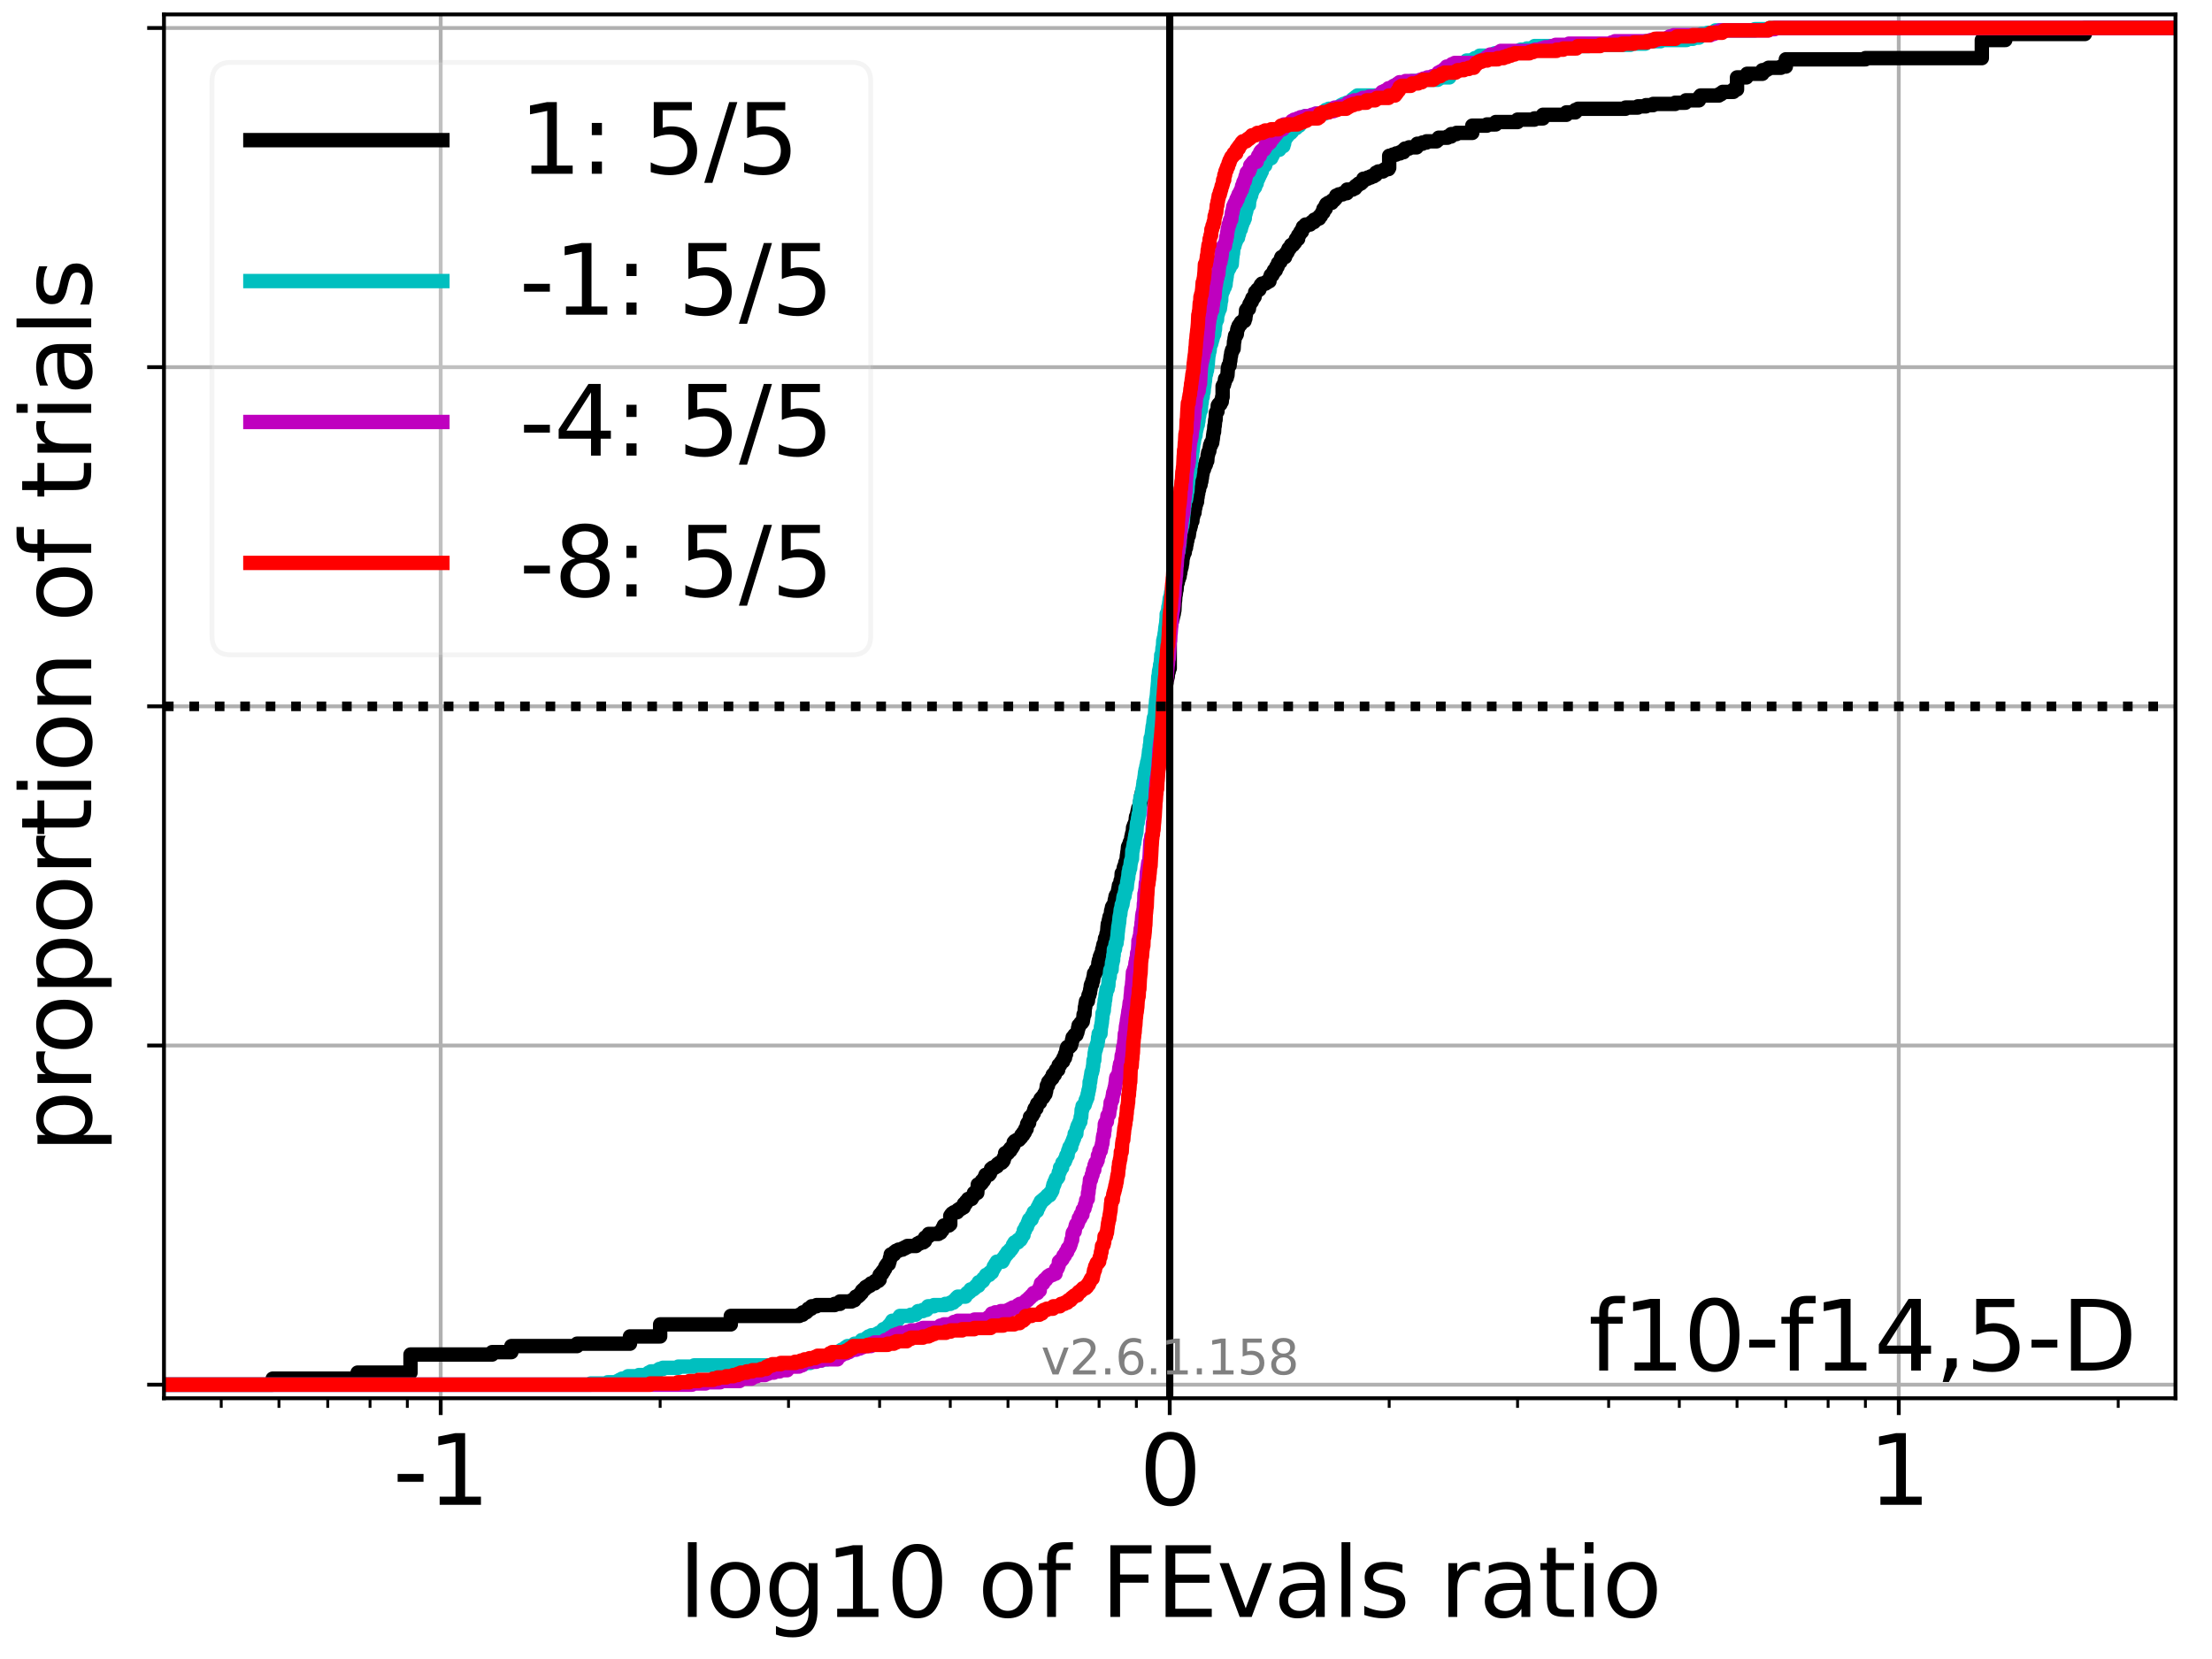 <?xml version="1.0" encoding="utf-8" standalone="no"?>
<!DOCTYPE svg PUBLIC "-//W3C//DTD SVG 1.1//EN"
  "http://www.w3.org/Graphics/SVG/1.1/DTD/svg11.dtd">
<svg xmlns:xlink="http://www.w3.org/1999/xlink" width="460.8pt" height="345.6pt" viewBox="0 0 460.8 345.6" xmlns="http://www.w3.org/2000/svg" version="1.1">
 <defs>
  <style type="text/css">*{stroke-linejoin: round; stroke-linecap: butt}</style>
 </defs>
 <g id="figure_1">
  <g id="patch_1">
   <path d="M 0 345.6 
L 460.8 345.6 
L 460.8 0 
L 0 0 
z
" style="fill: #ffffff"/>
  </g>
  <g id="axes_1">
   <g id="patch_2">
    <path d="M 34.16 291.28 
L 453.192 291.28 
L 453.192 3 
L 34.16 3 
z
" style="fill: #ffffff"/>
   </g>
   <g id="matplotlib.axis_1">
    <g id="xtick_1">
     <g id="line2d_1">
      <path d="M 91.804 291.28 
L 91.804 3 
" clip-path="url(#pd839ebb827)" style="fill: none; stroke: #b0b0b0; stroke-width: 0.8; stroke-linecap: square"/>
     </g>
     <g id="line2d_2">
      <defs>
       <path id="m9a03dc91a6" d="M 0 0 
L 0 3.5 
" style="stroke: #000000; stroke-width: 0.8"/>
      </defs>
      <g>
       <use xlink:href="#m9a03dc91a6" x="91.804" y="291.28" style="stroke: #000000; stroke-width: 0.8"/>
      </g>
     </g>
     <g id="text_1">
      <!-- -1 -->
      <g transform="translate(81.834 313.477)scale(0.2 -0.2)">
       <defs>
        <path id="DejaVuSans-2d" d="M 313 2009 
L 1997 2009 
L 1997 1497 
L 313 1497 
L 313 2009 
z
" transform="scale(0.016)"/>
        <path id="DejaVuSans-31" d="M 794 531 
L 1825 531 
L 1825 4091 
L 703 3866 
L 703 4441 
L 1819 4666 
L 2450 4666 
L 2450 531 
L 3481 531 
L 3481 0 
L 794 0 
L 794 531 
z
" transform="scale(0.016)"/>
       </defs>
       <use xlink:href="#DejaVuSans-2d"/>
       <use xlink:href="#DejaVuSans-31" x="36.084"/>
      </g>
     </g>
    </g>
    <g id="xtick_2">
     <g id="line2d_3">
      <path d="M 243.676 291.28 
L 243.676 3 
" clip-path="url(#pd839ebb827)" style="fill: none; stroke: #b0b0b0; stroke-width: 0.8; stroke-linecap: square"/>
     </g>
     <g id="line2d_4">
      <g>
       <use xlink:href="#m9a03dc91a6" x="243.676" y="291.28" style="stroke: #000000; stroke-width: 0.8"/>
      </g>
     </g>
     <g id="text_2">
      <!-- 0 -->
      <g transform="translate(237.314 313.477)scale(0.2 -0.2)">
       <defs>
        <path id="DejaVuSans-30" d="M 2034 4250 
Q 1547 4250 1301 3770 
Q 1056 3291 1056 2328 
Q 1056 1369 1301 889 
Q 1547 409 2034 409 
Q 2525 409 2770 889 
Q 3016 1369 3016 2328 
Q 3016 3291 2770 3770 
Q 2525 4250 2034 4250 
z
M 2034 4750 
Q 2819 4750 3233 4129 
Q 3647 3509 3647 2328 
Q 3647 1150 3233 529 
Q 2819 -91 2034 -91 
Q 1250 -91 836 529 
Q 422 1150 422 2328 
Q 422 3509 836 4129 
Q 1250 4750 2034 4750 
z
" transform="scale(0.016)"/>
       </defs>
       <use xlink:href="#DejaVuSans-30"/>
      </g>
     </g>
    </g>
    <g id="xtick_3">
     <g id="line2d_5">
      <path d="M 395.548 291.28 
L 395.548 3 
" clip-path="url(#pd839ebb827)" style="fill: none; stroke: #b0b0b0; stroke-width: 0.8; stroke-linecap: square"/>
     </g>
     <g id="line2d_6">
      <g>
       <use xlink:href="#m9a03dc91a6" x="395.548" y="291.28" style="stroke: #000000; stroke-width: 0.8"/>
      </g>
     </g>
     <g id="text_3">
      <!-- 1 -->
      <g transform="translate(389.185 313.477)scale(0.2 -0.2)">
       <use xlink:href="#DejaVuSans-31"/>
      </g>
     </g>
    </g>
    <g id="xtick_4">
     <g id="line2d_7">
      <defs>
       <path id="m2792580cfe" d="M 0 0 
L 0 2 
" style="stroke: #000000; stroke-width: 0.6"/>
      </defs>
      <g>
       <use xlink:href="#m2792580cfe" x="46.086" y="291.28" style="stroke: #000000; stroke-width: 0.6"/>
      </g>
     </g>
    </g>
    <g id="xtick_5">
     <g id="line2d_8">
      <g>
       <use xlink:href="#m2792580cfe" x="58.112" y="291.28" style="stroke: #000000; stroke-width: 0.6"/>
      </g>
     </g>
    </g>
    <g id="xtick_6">
     <g id="line2d_9">
      <g>
       <use xlink:href="#m2792580cfe" x="68.279" y="291.28" style="stroke: #000000; stroke-width: 0.6"/>
      </g>
     </g>
    </g>
    <g id="xtick_7">
     <g id="line2d_10">
      <g>
       <use xlink:href="#m2792580cfe" x="77.086" y="291.28" style="stroke: #000000; stroke-width: 0.6"/>
      </g>
     </g>
    </g>
    <g id="xtick_8">
     <g id="line2d_11">
      <g>
       <use xlink:href="#m2792580cfe" x="84.855" y="291.28" style="stroke: #000000; stroke-width: 0.6"/>
      </g>
     </g>
    </g>
    <g id="xtick_9">
     <g id="line2d_12">
      <g>
       <use xlink:href="#m2792580cfe" x="137.522" y="291.28" style="stroke: #000000; stroke-width: 0.6"/>
      </g>
     </g>
    </g>
    <g id="xtick_10">
     <g id="line2d_13">
      <g>
       <use xlink:href="#m2792580cfe" x="164.265" y="291.28" style="stroke: #000000; stroke-width: 0.6"/>
      </g>
     </g>
    </g>
    <g id="xtick_11">
     <g id="line2d_14">
      <g>
       <use xlink:href="#m2792580cfe" x="183.24" y="291.28" style="stroke: #000000; stroke-width: 0.6"/>
      </g>
     </g>
    </g>
    <g id="xtick_12">
     <g id="line2d_15">
      <g>
       <use xlink:href="#m2792580cfe" x="197.958" y="291.28" style="stroke: #000000; stroke-width: 0.6"/>
      </g>
     </g>
    </g>
    <g id="xtick_13">
     <g id="line2d_16">
      <g>
       <use xlink:href="#m2792580cfe" x="209.983" y="291.28" style="stroke: #000000; stroke-width: 0.6"/>
      </g>
     </g>
    </g>
    <g id="xtick_14">
     <g id="line2d_17">
      <g>
       <use xlink:href="#m2792580cfe" x="220.151" y="291.28" style="stroke: #000000; stroke-width: 0.6"/>
      </g>
     </g>
    </g>
    <g id="xtick_15">
     <g id="line2d_18">
      <g>
       <use xlink:href="#m2792580cfe" x="228.958" y="291.28" style="stroke: #000000; stroke-width: 0.6"/>
      </g>
     </g>
    </g>
    <g id="xtick_16">
     <g id="line2d_19">
      <g>
       <use xlink:href="#m2792580cfe" x="236.727" y="291.28" style="stroke: #000000; stroke-width: 0.6"/>
      </g>
     </g>
    </g>
    <g id="xtick_17">
     <g id="line2d_20">
      <g>
       <use xlink:href="#m2792580cfe" x="289.394" y="291.28" style="stroke: #000000; stroke-width: 0.6"/>
      </g>
     </g>
    </g>
    <g id="xtick_18">
     <g id="line2d_21">
      <g>
       <use xlink:href="#m2792580cfe" x="316.137" y="291.28" style="stroke: #000000; stroke-width: 0.6"/>
      </g>
     </g>
    </g>
    <g id="xtick_19">
     <g id="line2d_22">
      <g>
       <use xlink:href="#m2792580cfe" x="335.112" y="291.28" style="stroke: #000000; stroke-width: 0.6"/>
      </g>
     </g>
    </g>
    <g id="xtick_20">
     <g id="line2d_23">
      <g>
       <use xlink:href="#m2792580cfe" x="349.83" y="291.28" style="stroke: #000000; stroke-width: 0.6"/>
      </g>
     </g>
    </g>
    <g id="xtick_21">
     <g id="line2d_24">
      <g>
       <use xlink:href="#m2792580cfe" x="361.855" y="291.28" style="stroke: #000000; stroke-width: 0.6"/>
      </g>
     </g>
    </g>
    <g id="xtick_22">
     <g id="line2d_25">
      <g>
       <use xlink:href="#m2792580cfe" x="372.023" y="291.28" style="stroke: #000000; stroke-width: 0.6"/>
      </g>
     </g>
    </g>
    <g id="xtick_23">
     <g id="line2d_26">
      <g>
       <use xlink:href="#m2792580cfe" x="380.83" y="291.28" style="stroke: #000000; stroke-width: 0.6"/>
      </g>
     </g>
    </g>
    <g id="xtick_24">
     <g id="line2d_27">
      <g>
       <use xlink:href="#m2792580cfe" x="388.598" y="291.28" style="stroke: #000000; stroke-width: 0.6"/>
      </g>
     </g>
    </g>
    <g id="xtick_25">
     <g id="line2d_28">
      <g>
       <use xlink:href="#m2792580cfe" x="441.266" y="291.28" style="stroke: #000000; stroke-width: 0.6"/>
      </g>
     </g>
    </g>
    <g id="text_4">
     <!-- log10 of FEvals ratio -->
     <g transform="translate(141.371 336.833)scale(0.2 -0.2)">
      <defs>
       <path id="DejaVuSans-6c" d="M 603 4863 
L 1178 4863 
L 1178 0 
L 603 0 
L 603 4863 
z
" transform="scale(0.016)"/>
       <path id="DejaVuSans-6f" d="M 1959 3097 
Q 1497 3097 1228 2736 
Q 959 2375 959 1747 
Q 959 1119 1226 758 
Q 1494 397 1959 397 
Q 2419 397 2687 759 
Q 2956 1122 2956 1747 
Q 2956 2369 2687 2733 
Q 2419 3097 1959 3097 
z
M 1959 3584 
Q 2709 3584 3137 3096 
Q 3566 2609 3566 1747 
Q 3566 888 3137 398 
Q 2709 -91 1959 -91 
Q 1206 -91 779 398 
Q 353 888 353 1747 
Q 353 2609 779 3096 
Q 1206 3584 1959 3584 
z
" transform="scale(0.016)"/>
       <path id="DejaVuSans-67" d="M 2906 1791 
Q 2906 2416 2648 2759 
Q 2391 3103 1925 3103 
Q 1463 3103 1205 2759 
Q 947 2416 947 1791 
Q 947 1169 1205 825 
Q 1463 481 1925 481 
Q 2391 481 2648 825 
Q 2906 1169 2906 1791 
z
M 3481 434 
Q 3481 -459 3084 -895 
Q 2688 -1331 1869 -1331 
Q 1566 -1331 1297 -1286 
Q 1028 -1241 775 -1147 
L 775 -588 
Q 1028 -725 1275 -790 
Q 1522 -856 1778 -856 
Q 2344 -856 2625 -561 
Q 2906 -266 2906 331 
L 2906 616 
Q 2728 306 2450 153 
Q 2172 0 1784 0 
Q 1141 0 747 490 
Q 353 981 353 1791 
Q 353 2603 747 3093 
Q 1141 3584 1784 3584 
Q 2172 3584 2450 3431 
Q 2728 3278 2906 2969 
L 2906 3500 
L 3481 3500 
L 3481 434 
z
" transform="scale(0.016)"/>
       <path id="DejaVuSans-20" transform="scale(0.016)"/>
       <path id="DejaVuSans-66" d="M 2375 4863 
L 2375 4384 
L 1825 4384 
Q 1516 4384 1395 4259 
Q 1275 4134 1275 3809 
L 1275 3500 
L 2222 3500 
L 2222 3053 
L 1275 3053 
L 1275 0 
L 697 0 
L 697 3053 
L 147 3053 
L 147 3500 
L 697 3500 
L 697 3744 
Q 697 4328 969 4595 
Q 1241 4863 1831 4863 
L 2375 4863 
z
" transform="scale(0.016)"/>
       <path id="DejaVuSans-46" d="M 628 4666 
L 3309 4666 
L 3309 4134 
L 1259 4134 
L 1259 2759 
L 3109 2759 
L 3109 2228 
L 1259 2228 
L 1259 0 
L 628 0 
L 628 4666 
z
" transform="scale(0.016)"/>
       <path id="DejaVuSans-45" d="M 628 4666 
L 3578 4666 
L 3578 4134 
L 1259 4134 
L 1259 2753 
L 3481 2753 
L 3481 2222 
L 1259 2222 
L 1259 531 
L 3634 531 
L 3634 0 
L 628 0 
L 628 4666 
z
" transform="scale(0.016)"/>
       <path id="DejaVuSans-76" d="M 191 3500 
L 800 3500 
L 1894 563 
L 2988 3500 
L 3597 3500 
L 2284 0 
L 1503 0 
L 191 3500 
z
" transform="scale(0.016)"/>
       <path id="DejaVuSans-61" d="M 2194 1759 
Q 1497 1759 1228 1600 
Q 959 1441 959 1056 
Q 959 750 1161 570 
Q 1363 391 1709 391 
Q 2188 391 2477 730 
Q 2766 1069 2766 1631 
L 2766 1759 
L 2194 1759 
z
M 3341 1997 
L 3341 0 
L 2766 0 
L 2766 531 
Q 2569 213 2275 61 
Q 1981 -91 1556 -91 
Q 1019 -91 701 211 
Q 384 513 384 1019 
Q 384 1609 779 1909 
Q 1175 2209 1959 2209 
L 2766 2209 
L 2766 2266 
Q 2766 2663 2505 2880 
Q 2244 3097 1772 3097 
Q 1472 3097 1187 3025 
Q 903 2953 641 2809 
L 641 3341 
Q 956 3463 1253 3523 
Q 1550 3584 1831 3584 
Q 2591 3584 2966 3190 
Q 3341 2797 3341 1997 
z
" transform="scale(0.016)"/>
       <path id="DejaVuSans-73" d="M 2834 3397 
L 2834 2853 
Q 2591 2978 2328 3040 
Q 2066 3103 1784 3103 
Q 1356 3103 1142 2972 
Q 928 2841 928 2578 
Q 928 2378 1081 2264 
Q 1234 2150 1697 2047 
L 1894 2003 
Q 2506 1872 2764 1633 
Q 3022 1394 3022 966 
Q 3022 478 2636 193 
Q 2250 -91 1575 -91 
Q 1294 -91 989 -36 
Q 684 19 347 128 
L 347 722 
Q 666 556 975 473 
Q 1284 391 1588 391 
Q 1994 391 2212 530 
Q 2431 669 2431 922 
Q 2431 1156 2273 1281 
Q 2116 1406 1581 1522 
L 1381 1569 
Q 847 1681 609 1914 
Q 372 2147 372 2553 
Q 372 3047 722 3315 
Q 1072 3584 1716 3584 
Q 2034 3584 2315 3537 
Q 2597 3491 2834 3397 
z
" transform="scale(0.016)"/>
       <path id="DejaVuSans-72" d="M 2631 2963 
Q 2534 3019 2420 3045 
Q 2306 3072 2169 3072 
Q 1681 3072 1420 2755 
Q 1159 2438 1159 1844 
L 1159 0 
L 581 0 
L 581 3500 
L 1159 3500 
L 1159 2956 
Q 1341 3275 1631 3429 
Q 1922 3584 2338 3584 
Q 2397 3584 2469 3576 
Q 2541 3569 2628 3553 
L 2631 2963 
z
" transform="scale(0.016)"/>
       <path id="DejaVuSans-74" d="M 1172 4494 
L 1172 3500 
L 2356 3500 
L 2356 3053 
L 1172 3053 
L 1172 1153 
Q 1172 725 1289 603 
Q 1406 481 1766 481 
L 2356 481 
L 2356 0 
L 1766 0 
Q 1100 0 847 248 
Q 594 497 594 1153 
L 594 3053 
L 172 3053 
L 172 3500 
L 594 3500 
L 594 4494 
L 1172 4494 
z
" transform="scale(0.016)"/>
       <path id="DejaVuSans-69" d="M 603 3500 
L 1178 3500 
L 1178 0 
L 603 0 
L 603 3500 
z
M 603 4863 
L 1178 4863 
L 1178 4134 
L 603 4134 
L 603 4863 
z
" transform="scale(0.016)"/>
      </defs>
      <use xlink:href="#DejaVuSans-6c"/>
      <use xlink:href="#DejaVuSans-6f" x="27.783"/>
      <use xlink:href="#DejaVuSans-67" x="88.965"/>
      <use xlink:href="#DejaVuSans-31" x="152.441"/>
      <use xlink:href="#DejaVuSans-30" x="216.064"/>
      <use xlink:href="#DejaVuSans-20" x="279.688"/>
      <use xlink:href="#DejaVuSans-6f" x="311.475"/>
      <use xlink:href="#DejaVuSans-66" x="372.656"/>
      <use xlink:href="#DejaVuSans-20" x="407.861"/>
      <use xlink:href="#DejaVuSans-46" x="439.648"/>
      <use xlink:href="#DejaVuSans-45" x="497.168"/>
      <use xlink:href="#DejaVuSans-76" x="560.352"/>
      <use xlink:href="#DejaVuSans-61" x="619.531"/>
      <use xlink:href="#DejaVuSans-6c" x="680.811"/>
      <use xlink:href="#DejaVuSans-73" x="708.594"/>
      <use xlink:href="#DejaVuSans-20" x="760.693"/>
      <use xlink:href="#DejaVuSans-72" x="792.48"/>
      <use xlink:href="#DejaVuSans-61" x="833.594"/>
      <use xlink:href="#DejaVuSans-74" x="894.873"/>
      <use xlink:href="#DejaVuSans-69" x="934.082"/>
      <use xlink:href="#DejaVuSans-6f" x="961.865"/>
     </g>
    </g>
   </g>
   <g id="matplotlib.axis_2">
    <g id="ytick_1">
     <g id="line2d_29">
      <path d="M 34.16 288.454 
L 453.192 288.454 
" clip-path="url(#pd839ebb827)" style="fill: none; stroke: #b0b0b0; stroke-width: 0.8; stroke-linecap: square"/>
     </g>
     <g id="line2d_30">
      <defs>
       <path id="macaba862b9" d="M 0 0 
L -3.5 0 
" style="stroke: #000000; stroke-width: 0.8"/>
      </defs>
      <g>
       <use xlink:href="#macaba862b9" x="34.16" y="288.454" style="stroke: #000000; stroke-width: 0.8"/>
      </g>
     </g>
    </g>
    <g id="ytick_2">
     <g id="line2d_31">
      <path d="M 34.16 217.797 
L 453.192 217.797 
" clip-path="url(#pd839ebb827)" style="fill: none; stroke: #b0b0b0; stroke-width: 0.8; stroke-linecap: square"/>
     </g>
     <g id="line2d_32">
      <g>
       <use xlink:href="#macaba862b9" x="34.16" y="217.797" style="stroke: #000000; stroke-width: 0.8"/>
      </g>
     </g>
    </g>
    <g id="ytick_3">
     <g id="line2d_33">
      <path d="M 34.16 147.14 
L 453.192 147.14 
" clip-path="url(#pd839ebb827)" style="fill: none; stroke: #b0b0b0; stroke-width: 0.8; stroke-linecap: square"/>
     </g>
     <g id="line2d_34">
      <g>
       <use xlink:href="#macaba862b9" x="34.16" y="147.14" style="stroke: #000000; stroke-width: 0.8"/>
      </g>
     </g>
    </g>
    <g id="ytick_4">
     <g id="line2d_35">
      <path d="M 34.16 76.483 
L 453.192 76.483 
" clip-path="url(#pd839ebb827)" style="fill: none; stroke: #b0b0b0; stroke-width: 0.8; stroke-linecap: square"/>
     </g>
     <g id="line2d_36">
      <g>
       <use xlink:href="#macaba862b9" x="34.16" y="76.483" style="stroke: #000000; stroke-width: 0.8"/>
      </g>
     </g>
    </g>
    <g id="ytick_5">
     <g id="line2d_37">
      <path d="M 34.16 5.826 
L 453.192 5.826 
" clip-path="url(#pd839ebb827)" style="fill: none; stroke: #b0b0b0; stroke-width: 0.8; stroke-linecap: square"/>
     </g>
     <g id="line2d_38">
      <g>
       <use xlink:href="#macaba862b9" x="34.16" y="5.826" style="stroke: #000000; stroke-width: 0.8"/>
      </g>
     </g>
    </g>
    <g id="text_5">
     <!-- proportion of trials -->
     <g transform="translate(19.001 240.146)rotate(-90)scale(0.2 -0.2)">
      <defs>
       <path id="DejaVuSans-70" d="M 1159 525 
L 1159 -1331 
L 581 -1331 
L 581 3500 
L 1159 3500 
L 1159 2969 
Q 1341 3281 1617 3432 
Q 1894 3584 2278 3584 
Q 2916 3584 3314 3078 
Q 3713 2572 3713 1747 
Q 3713 922 3314 415 
Q 2916 -91 2278 -91 
Q 1894 -91 1617 61 
Q 1341 213 1159 525 
z
M 3116 1747 
Q 3116 2381 2855 2742 
Q 2594 3103 2138 3103 
Q 1681 3103 1420 2742 
Q 1159 2381 1159 1747 
Q 1159 1113 1420 752 
Q 1681 391 2138 391 
Q 2594 391 2855 752 
Q 3116 1113 3116 1747 
z
" transform="scale(0.016)"/>
       <path id="DejaVuSans-6e" d="M 3513 2113 
L 3513 0 
L 2938 0 
L 2938 2094 
Q 2938 2591 2744 2837 
Q 2550 3084 2163 3084 
Q 1697 3084 1428 2787 
Q 1159 2491 1159 1978 
L 1159 0 
L 581 0 
L 581 3500 
L 1159 3500 
L 1159 2956 
Q 1366 3272 1645 3428 
Q 1925 3584 2291 3584 
Q 2894 3584 3203 3211 
Q 3513 2838 3513 2113 
z
" transform="scale(0.016)"/>
      </defs>
      <use xlink:href="#DejaVuSans-70"/>
      <use xlink:href="#DejaVuSans-72" x="63.477"/>
      <use xlink:href="#DejaVuSans-6f" x="102.34"/>
      <use xlink:href="#DejaVuSans-70" x="163.521"/>
      <use xlink:href="#DejaVuSans-6f" x="226.998"/>
      <use xlink:href="#DejaVuSans-72" x="288.18"/>
      <use xlink:href="#DejaVuSans-74" x="329.293"/>
      <use xlink:href="#DejaVuSans-69" x="368.502"/>
      <use xlink:href="#DejaVuSans-6f" x="396.285"/>
      <use xlink:href="#DejaVuSans-6e" x="457.467"/>
      <use xlink:href="#DejaVuSans-20" x="520.846"/>
      <use xlink:href="#DejaVuSans-6f" x="552.633"/>
      <use xlink:href="#DejaVuSans-66" x="613.814"/>
      <use xlink:href="#DejaVuSans-20" x="649.02"/>
      <use xlink:href="#DejaVuSans-74" x="680.807"/>
      <use xlink:href="#DejaVuSans-72" x="720.016"/>
      <use xlink:href="#DejaVuSans-69" x="761.129"/>
      <use xlink:href="#DejaVuSans-61" x="788.912"/>
      <use xlink:href="#DejaVuSans-6c" x="850.191"/>
      <use xlink:href="#DejaVuSans-73" x="877.975"/>
     </g>
    </g>
   </g>
   <g id="line2d_39">
    <path d="M 34.16 288.454 
L 56.806 288.454 
L 56.806 287.198 
L 74.499 287.198 
L 74.499 285.941 
L 85.518 285.941 
L 85.518 282.173 
L 102.524 282.173 
L 102.524 281.671 
L 106.522 281.671 
L 106.522 280.415 
L 120.217 280.415 
L 120.217 279.912 
L 131.236 279.912 
L 131.236 278.405 
L 137.522 278.405 
L 137.522 275.893 
L 152.24 275.893 
L 152.24 274.134 
L 166.514 274.134 
L 166.514 273.883 
L 167.206 273.883 
L 167.274 273.38 
L 167.967 273.38 
L 167.967 273.129 
L 168.231 273.129 
L 168.231 272.878 
L 168.376 272.878 
L 168.376 272.627 
L 168.992 272.627 
L 169.069 272.124 
L 170.094 272.124 
L 170.094 271.873 
L 173.866 271.873 
L 173.866 271.622 
L 174.985 271.622 
L 174.985 271.119 
L 177.398 271.119 
L 177.398 270.868 
L 177.986 270.868 
L 177.986 270.617 
L 178.159 270.617 
L 178.159 270.366 
L 178.277 270.366 
L 178.277 270.114 
L 178.746 270.114 
L 178.746 269.863 
L 179.038 269.863 
L 179.038 269.612 
L 179.261 269.612 
L 179.261 269.361 
L 179.51 269.361 
L 179.575 268.858 
L 179.848 268.858 
L 179.848 268.607 
L 180.14 268.607 
L 180.14 268.356 
L 180.336 268.356 
L 180.336 268.105 
L 180.769 268.105 
L 180.769 267.853 
L 181.232 267.853 
L 181.232 267.602 
L 181.438 267.602 
L 181.438 267.351 
L 182.233 267.351 
L 182.288 266.848 
L 182.994 266.848 
L 182.994 266.597 
L 183.24 266.597 
L 183.24 265.592 
L 183.456 265.592 
L 183.456 265.341 
L 183.789 265.341 
L 183.842 264.839 
L 184.096 264.839 
L 184.096 264.587 
L 184.217 264.587 
L 184.217 264.336 
L 184.391 264.336 
L 184.45 263.834 
L 184.612 263.834 
L 184.612 263.583 
L 184.788 263.583 
L 184.788 263.331 
L 185.152 263.331 
L 185.152 262.829 
L 185.304 262.829 
L 185.382 262.075 
L 185.549 262.075 
L 185.559 261.321 
L 186.254 261.321 
L 186.329 260.819 
L 186.651 260.819 
L 186.651 260.568 
L 187.18 260.568 
L 187.18 260.317 
L 188.014 260.317 
L 188.014 260.065 
L 188.52 260.065 
L 188.52 259.814 
L 189.001 259.814 
L 189.001 259.563 
L 190.834 259.563 
L 190.834 259.312 
L 191.129 259.312 
L 191.129 259.06 
L 191.595 259.06 
L 191.595 258.809 
L 192.349 258.809 
L 192.349 258.558 
L 192.679 258.558 
L 192.697 257.804 
L 193.049 257.804 
L 193.049 257.553 
L 193.461 257.553 
L 193.461 257.051 
L 195.496 257.051 
L 195.496 256.799 
L 195.94 256.799 
L 195.94 256.548 
L 196.084 256.548 
L 196.084 256.297 
L 196.329 256.297 
L 196.376 255.795 
L 196.526 255.795 
L 196.623 255.292 
L 197.673 255.292 
L 197.673 255.041 
L 197.958 255.041 
L 197.958 253.282 
L 198.119 253.282 
L 198.119 253.031 
L 198.33 253.031 
L 198.33 252.78 
L 198.712 252.78 
L 198.712 252.529 
L 199.399 252.529 
L 199.399 252.277 
L 199.538 252.277 
L 199.538 252.026 
L 199.917 252.026 
L 199.917 251.775 
L 200.331 251.775 
L 200.331 251.524 
L 200.751 251.524 
L 200.808 250.77 
L 201.184 250.77 
L 201.257 250.268 
L 201.554 250.268 
L 201.554 250.016 
L 201.671 250.016 
L 201.671 249.765 
L 202.401 249.765 
L 202.49 249.263 
L 202.711 249.263 
L 202.711 249.011 
L 202.846 249.011 
L 202.887 248.509 
L 203.586 248.509 
L 203.697 246.75 
L 204.279 246.75 
L 204.279 246.499 
L 204.524 246.499 
L 204.524 245.997 
L 204.907 245.997 
L 204.907 245.746 
L 205.043 245.746 
L 205.086 245.243 
L 205.241 245.243 
L 205.304 244.741 
L 206.045 244.741 
L 206.045 244.489 
L 206.235 244.489 
L 206.302 243.987 
L 206.453 243.987 
L 206.454 243.485 
L 206.765 243.485 
L 206.765 243.233 
L 207.281 243.233 
L 207.281 242.982 
L 207.712 242.982 
L 207.821 242.48 
L 208.175 242.48 
L 208.175 242.228 
L 208.677 242.228 
L 208.677 241.977 
L 208.933 241.977 
L 208.933 241.726 
L 209.085 241.726 
L 209.085 241.224 
L 209.231 241.224 
L 209.231 240.972 
L 209.351 240.972 
L 209.393 240.219 
L 209.983 240.219 
L 210.066 239.716 
L 210.465 239.716 
L 210.478 239.214 
L 210.785 239.214 
L 210.785 238.963 
L 210.944 238.963 
L 210.944 238.711 
L 211.092 238.711 
L 211.179 237.958 
L 211.393 237.958 
L 211.393 237.706 
L 211.818 237.706 
L 211.818 237.455 
L 212.275 237.455 
L 212.275 237.204 
L 212.502 237.204 
L 212.502 236.953 
L 212.742 236.953 
L 212.773 236.45 
L 213.143 236.45 
L 213.143 235.948 
L 213.464 235.948 
L 213.464 235.697 
L 213.576 235.697 
L 213.583 235.194 
L 213.864 235.194 
L 213.954 234.189 
L 214.081 234.189 
L 214.081 233.938 
L 214.381 233.938 
L 214.471 233.184 
L 214.534 233.184 
L 214.571 232.682 
L 214.851 232.682 
L 214.851 232.431 
L 215.058 232.431 
L 215.058 232.179 
L 215.176 232.179 
L 215.176 231.928 
L 215.35 231.928 
L 215.448 231.175 
L 215.548 231.175 
L 215.548 230.923 
L 215.91 230.923 
L 215.971 230.17 
L 216.068 230.17 
L 216.068 229.918 
L 216.379 229.918 
L 216.379 229.667 
L 216.648 229.667 
L 216.662 229.165 
L 216.761 229.165 
L 216.761 228.914 
L 216.974 228.914 
L 216.974 228.662 
L 217.299 228.662 
L 217.299 228.411 
L 217.455 228.411 
L 217.518 227.909 
L 217.786 227.909 
L 217.808 227.406 
L 217.911 227.406 
L 218.012 226.653 
L 218.026 226.653 
L 218.072 226.15 
L 218.313 226.15 
L 218.367 225.396 
L 218.582 225.396 
L 218.582 225.145 
L 218.782 225.145 
L 218.782 224.894 
L 218.948 224.894 
L 218.948 224.643 
L 219.235 224.643 
L 219.306 223.889 
L 219.733 223.889 
L 219.74 223.387 
L 219.927 223.387 
L 219.992 222.884 
L 220.437 222.884 
L 220.541 221.879 
L 220.844 221.879 
L 220.953 221.377 
L 221.13 221.377 
L 221.13 221.126 
L 221.464 221.126 
L 221.542 220.372 
L 221.86 220.372 
L 221.862 219.618 
L 222.079 219.618 
L 222.156 218.613 
L 222.228 218.613 
L 222.228 218.362 
L 222.339 218.362 
L 222.339 218.111 
L 222.839 218.111 
L 222.839 217.86 
L 223.087 217.86 
L 223.173 217.357 
L 223.236 217.357 
L 223.331 216.604 
L 223.45 216.604 
L 223.45 216.101 
L 223.679 216.101 
L 223.679 215.85 
L 223.837 215.85 
L 223.837 215.599 
L 224.245 215.599 
L 224.328 215.096 
L 224.432 215.096 
L 224.529 214.594 
L 224.552 214.594 
L 224.59 214.091 
L 224.701 214.091 
L 224.701 213.589 
L 224.928 213.589 
L 224.928 213.338 
L 225.1 213.338 
L 225.1 213.086 
L 225.378 213.086 
L 225.378 212.835 
L 225.555 212.835 
L 225.661 212.082 
L 225.683 212.082 
L 225.734 211.328 
L 225.914 211.328 
L 226.006 209.82 
L 226.064 209.82 
L 226.136 209.067 
L 226.186 209.067 
L 226.23 208.564 
L 226.619 208.564 
L 226.717 207.559 
L 226.757 207.559 
L 226.757 207.308 
L 226.928 207.308 
L 226.953 206.806 
L 227.064 206.806 
L 227.118 206.052 
L 227.187 206.052 
L 227.233 205.298 
L 227.307 205.298 
L 227.307 205.047 
L 227.508 205.047 
L 227.569 204.294 
L 227.705 204.294 
L 227.782 203.54 
L 227.832 203.54 
L 227.907 202.786 
L 228.155 202.786 
L 228.155 202.535 
L 228.273 202.535 
L 228.319 202.033 
L 228.719 202.033 
L 228.817 200.525 
L 228.923 200.525 
L 228.923 200.023 
L 229.061 200.023 
L 229.131 199.269 
L 229.26 199.269 
L 229.332 198.767 
L 229.477 198.767 
L 229.477 198.515 
L 229.595 198.515 
L 229.616 197.762 
L 229.71 197.762 
L 229.813 197.008 
L 229.868 197.008 
L 229.868 196.757 
L 229.99 196.757 
L 229.99 196.506 
L 230.102 196.506 
L 230.192 195.501 
L 230.318 195.501 
L 230.318 195.249 
L 230.453 195.249 
L 230.502 194.496 
L 230.615 194.496 
L 230.719 192.988 
L 230.744 192.988 
L 230.774 192.486 
L 230.87 192.486 
L 230.976 191.732 
L 230.999 191.732 
L 231.099 191.23 
L 231.141 191.23 
L 231.141 190.979 
L 231.36 190.979 
L 231.465 189.723 
L 231.509 189.723 
L 231.606 189.22 
L 231.651 189.22 
L 231.651 188.969 
L 231.788 188.969 
L 231.788 188.718 
L 231.954 188.718 
L 231.954 188.466 
L 232.152 188.466 
L 232.229 187.462 
L 232.296 187.462 
L 232.39 186.708 
L 232.505 186.708 
L 232.505 186.457 
L 232.813 186.457 
L 232.909 185.452 
L 232.939 185.452 
L 233.011 184.949 
L 233.063 184.949 
L 233.091 184.447 
L 233.335 184.447 
L 233.435 183.442 
L 233.585 183.442 
L 233.671 181.935 
L 233.921 181.935 
L 234.031 181.181 
L 234.077 181.181 
L 234.122 180.678 
L 234.224 180.678 
L 234.224 180.427 
L 234.343 180.427 
L 234.428 179.674 
L 234.533 179.674 
L 234.533 179.422 
L 234.657 179.422 
L 234.756 178.166 
L 234.78 178.166 
L 234.869 177.413 
L 234.897 177.413 
L 234.99 176.408 
L 235.102 176.408 
L 235.102 176.156 
L 235.244 176.156 
L 235.309 175.654 
L 235.384 175.654 
L 235.384 175.403 
L 235.601 175.403 
L 235.671 174.398 
L 235.716 174.398 
L 235.784 173.895 
L 235.838 173.895 
L 235.838 173.644 
L 235.959 173.644 
L 236.04 172.388 
L 236.177 172.388 
L 236.225 171.886 
L 236.349 171.886 
L 236.443 171.383 
L 236.546 171.383 
L 236.62 170.378 
L 236.658 170.378 
L 236.658 170.127 
L 236.83 170.127 
L 236.898 169.373 
L 236.948 169.373 
L 236.996 168.871 
L 237.098 168.871 
L 237.113 168.368 
L 237.232 168.368 
L 237.232 168.117 
L 237.363 168.117 
L 237.423 167.615 
L 237.51 167.615 
L 237.536 166.861 
L 237.683 166.861 
L 237.699 165.856 
L 237.804 165.856 
L 237.87 165.103 
L 237.999 165.103 
L 237.999 164.851 
L 238.148 164.851 
L 238.257 164.098 
L 238.348 164.098 
L 238.454 163.595 
L 238.466 163.595 
L 238.466 163.344 
L 238.588 163.344 
L 238.588 163.093 
L 238.736 163.093 
L 238.825 161.837 
L 238.853 161.837 
L 238.916 161.334 
L 238.98 161.334 
L 238.981 160.832 
L 239.125 160.832 
L 239.125 160.581 
L 239.257 160.581 
L 239.257 160.329 
L 239.375 160.329 
L 239.375 160.078 
L 239.487 160.078 
L 239.576 158.822 
L 239.669 158.822 
L 239.757 158.068 
L 239.808 158.068 
L 239.808 157.566 
L 239.924 157.566 
L 239.994 156.812 
L 240.054 156.812 
L 240.055 156.058 
L 240.192 156.058 
L 240.256 155.305 
L 240.35 155.305 
L 240.458 154.049 
L 240.468 154.049 
L 240.548 153.295 
L 240.615 153.295 
L 240.721 151.788 
L 240.776 151.788 
L 240.879 151.034 
L 241.081 151.034 
L 241.17 150.28 
L 241.204 150.28 
L 241.204 150.029 
L 241.411 150.029 
L 241.52 148.773 
L 241.604 148.773 
L 241.715 148.271 
L 241.739 148.271 
L 241.846 146.512 
L 241.963 146.512 
L 241.99 145.507 
L 242.112 145.507 
L 242.208 144.753 
L 242.244 144.753 
L 242.331 144 
L 242.525 144 
L 242.592 143.497 
L 242.683 143.497 
L 242.683 143.246 
L 242.862 143.246 
L 242.973 142.241 
L 243.006 142.241 
L 243.068 141.487 
L 243.146 141.487 
L 243.146 140.985 
L 243.269 140.985 
L 243.326 139.98 
L 243.449 139.98 
L 243.556 139.226 
L 243.676 139.226 
L 243.676 130.936 
L 243.824 130.936 
L 243.92 130.182 
L 243.942 130.182 
L 244.048 129.429 
L 244.129 129.429 
L 244.175 128.926 
L 244.269 128.926 
L 244.339 128.424 
L 244.381 128.424 
L 244.411 127.921 
L 244.504 127.921 
L 244.612 127.168 
L 244.643 127.168 
L 244.748 125.158 
L 244.785 125.158 
L 244.856 123.902 
L 244.923 123.902 
L 245.031 122.897 
L 245.094 122.897 
L 245.189 121.641 
L 245.223 121.641 
L 245.223 121.389 
L 245.346 121.389 
L 245.372 120.636 
L 245.55 120.636 
L 245.561 120.133 
L 245.727 120.133 
L 245.792 119.38 
L 245.866 119.38 
L 245.936 118.626 
L 246.001 118.626 
L 246.101 118.124 
L 246.146 118.124 
L 246.227 117.37 
L 246.274 117.37 
L 246.377 116.114 
L 246.446 116.114 
L 246.544 115.611 
L 246.578 115.611 
L 246.662 115.109 
L 246.801 115.109 
L 246.908 114.104 
L 247.059 114.104 
L 247.118 113.35 
L 247.198 113.35 
L 247.249 112.597 
L 247.348 112.597 
L 247.446 111.843 
L 247.49 111.843 
L 247.49 111.592 
L 247.635 111.592 
L 247.729 110.838 
L 247.747 110.838 
L 247.781 110.084 
L 247.933 110.084 
L 248.015 109.582 
L 248.067 109.582 
L 248.158 108.828 
L 248.227 108.828 
L 248.227 108.577 
L 248.389 108.577 
L 248.47 107.572 
L 248.564 107.572 
L 248.665 106.818 
L 248.835 106.818 
L 248.917 105.814 
L 248.994 105.814 
L 249.104 105.06 
L 249.176 105.06 
L 249.247 104.557 
L 249.357 104.557 
L 249.422 103.553 
L 249.479 103.553 
L 249.54 102.799 
L 249.614 102.799 
L 249.617 102.045 
L 249.78 102.045 
L 249.882 101.04 
L 250.085 101.04 
L 250.19 100.287 
L 250.254 100.287 
L 250.354 99.533 
L 250.385 99.533 
L 250.44 98.779 
L 250.505 98.779 
L 250.602 98.026 
L 250.64 98.026 
L 250.64 97.774 
L 250.817 97.774 
L 250.852 97.272 
L 250.937 97.272 
L 250.937 97.021 
L 251.095 97.021 
L 251.095 96.77 
L 251.214 96.77 
L 251.262 96.016 
L 251.494 96.016 
L 251.582 94.76 
L 251.659 94.76 
L 251.685 94.257 
L 251.8 94.257 
L 251.8 94.006 
L 251.913 94.006 
L 252.004 93.252 
L 252.043 93.252 
L 252.086 92.75 
L 252.274 92.75 
L 252.277 92.247 
L 252.518 92.247 
L 252.614 91.494 
L 252.638 91.494 
L 252.749 90.489 
L 252.767 90.489 
L 252.829 89.986 
L 252.908 89.986 
L 252.981 88.73 
L 253.045 88.73 
L 253.149 87.474 
L 253.223 87.474 
L 253.303 85.967 
L 253.431 85.967 
L 253.431 85.716 
L 253.619 85.716 
L 253.689 84.46 
L 253.843 84.46 
L 253.843 84.208 
L 254.24 84.208 
L 254.252 83.706 
L 254.508 83.706 
L 254.593 82.701 
L 254.694 82.701 
L 254.694 80.44 
L 254.818 80.44 
L 254.818 80.189 
L 254.975 80.189 
L 255.068 79.686 
L 255.114 79.686 
L 255.201 78.933 
L 255.413 78.933 
L 255.413 78.681 
L 255.555 78.681 
L 255.644 78.179 
L 255.701 78.179 
L 255.799 76.672 
L 255.825 76.672 
L 255.921 76.169 
L 256.14 76.169 
L 256.242 75.164 
L 256.287 75.164 
L 256.378 74.159 
L 256.438 74.159 
L 256.505 73.406 
L 256.608 73.406 
L 256.659 72.903 
L 256.843 72.903 
L 256.843 72.652 
L 256.981 72.652 
L 257.072 71.145 
L 257.125 71.145 
L 257.2 70.391 
L 257.26 70.391 
L 257.297 69.888 
L 257.523 69.888 
L 257.523 69.637 
L 257.646 69.637 
L 257.742 68.632 
L 257.816 68.632 
L 257.816 68.381 
L 257.937 68.381 
L 258.01 67.879 
L 258.181 67.879 
L 258.181 67.627 
L 258.423 67.627 
L 258.497 67.125 
L 258.852 67.125 
L 258.852 66.874 
L 259.253 66.874 
L 259.259 66.371 
L 259.422 66.371 
L 259.488 65.618 
L 259.537 65.618 
L 259.582 64.613 
L 259.752 64.613 
L 259.752 64.362 
L 260.164 64.362 
L 260.268 63.608 
L 260.286 63.608 
L 260.286 63.357 
L 260.44 63.357 
L 260.44 63.105 
L 260.569 63.105 
L 260.569 62.854 
L 260.778 62.854 
L 260.806 62.352 
L 260.89 62.352 
L 260.89 62.101 
L 261.173 62.101 
L 261.173 61.849 
L 261.354 61.849 
L 261.444 61.096 
L 261.475 61.096 
L 261.475 60.844 
L 261.766 60.844 
L 261.766 60.593 
L 261.904 60.593 
L 261.904 60.342 
L 262.346 60.342 
L 262.38 59.84 
L 262.573 59.84 
L 262.651 59.337 
L 262.871 59.337 
L 262.871 59.086 
L 263.614 59.086 
L 263.614 58.835 
L 264.011 58.835 
L 264.011 58.583 
L 264.454 58.583 
L 264.536 57.83 
L 264.623 57.83 
L 264.714 57.327 
L 265.066 57.327 
L 265.14 56.825 
L 265.348 56.825 
L 265.388 56.322 
L 265.77 56.322 
L 265.869 55.569 
L 266.138 55.569 
L 266.237 54.815 
L 266.507 54.815 
L 266.507 54.564 
L 266.743 54.564 
L 266.836 53.81 
L 266.947 53.81 
L 266.947 53.559 
L 267.698 53.559 
L 267.789 53.056 
L 267.824 53.056 
L 267.824 52.805 
L 268.058 52.805 
L 268.058 52.554 
L 268.224 52.554 
L 268.315 52.052 
L 268.422 52.052 
L 268.422 51.8 
L 268.664 51.8 
L 268.664 51.549 
L 268.83 51.549 
L 268.83 51.298 
L 268.949 51.298 
L 268.949 51.047 
L 269.375 51.047 
L 269.375 50.795 
L 269.566 50.795 
L 269.566 50.544 
L 269.779 50.544 
L 269.779 50.293 
L 269.912 50.293 
L 269.969 49.791 
L 270.419 49.791 
L 270.419 49.037 
L 270.622 49.037 
L 270.622 48.786 
L 270.797 48.786 
L 270.898 48.283 
L 271.207 48.283 
L 271.22 47.781 
L 271.339 47.781 
L 271.425 47.278 
L 271.837 47.278 
L 271.837 47.027 
L 271.966 47.027 
L 271.966 46.776 
L 272.914 46.776 
L 272.914 46.525 
L 273.212 46.525 
L 273.212 46.273 
L 273.722 46.273 
L 273.773 45.771 
L 274.282 45.771 
L 274.282 45.52 
L 274.808 45.52 
L 274.861 45.017 
L 275.171 45.017 
L 275.171 44.766 
L 275.283 44.766 
L 275.283 44.515 
L 275.406 44.515 
L 275.406 44.264 
L 275.699 44.264 
L 275.699 43.51 
L 276.158 43.51 
L 276.158 42.756 
L 276.305 42.756 
L 276.305 42.505 
L 276.692 42.505 
L 276.692 42.254 
L 277.429 42.254 
L 277.52 41.751 
L 277.907 41.751 
L 277.907 41.5 
L 278.154 41.5 
L 278.154 41.249 
L 278.345 41.249 
L 278.358 40.746 
L 278.884 40.746 
L 278.884 40.495 
L 279.7 40.495 
L 279.7 40.244 
L 280.587 40.244 
L 280.63 39.49 
L 281.787 39.49 
L 281.787 39.239 
L 282.291 39.239 
L 282.394 38.737 
L 282.736 38.737 
L 282.736 38.485 
L 283.04 38.485 
L 283.04 38.234 
L 283.507 38.234 
L 283.507 37.983 
L 283.777 37.983 
L 283.777 37.732 
L 284.013 37.732 
L 284.021 37.229 
L 284.923 37.229 
L 284.923 36.978 
L 285.56 36.978 
L 285.56 36.727 
L 286.17 36.727 
L 286.17 36.476 
L 286.581 36.476 
L 286.645 35.973 
L 287.108 35.973 
L 287.108 35.722 
L 288.089 35.722 
L 288.089 35.471 
L 288.49 35.471 
L 288.49 35.22 
L 289.262 35.22 
L 289.262 34.968 
L 289.394 34.968 
L 289.394 32.456 
L 290.162 32.456 
L 290.162 32.205 
L 290.864 32.205 
L 290.864 31.954 
L 291.651 31.954 
L 291.651 31.702 
L 292.39 31.702 
L 292.411 31.2 
L 292.676 31.2 
L 292.676 30.949 
L 293.513 30.949 
L 293.513 30.697 
L 295.11 30.697 
L 295.11 30.446 
L 295.249 30.446 
L 295.249 29.944 
L 296.313 29.944 
L 296.313 29.693 
L 297.163 29.693 
L 297.163 29.441 
L 299.265 29.441 
L 299.265 29.19 
L 299.561 29.19 
L 299.561 28.939 
L 299.71 28.939 
L 299.71 28.688 
L 301.545 28.688 
L 301.545 28.436 
L 302.291 28.436 
L 302.306 27.934 
L 303.408 27.934 
L 303.408 27.683 
L 306.699 27.683 
L 306.699 26.175 
L 309.749 26.175 
L 309.749 25.924 
L 311.587 25.924 
L 311.587 25.422 
L 316.137 25.422 
L 316.137 24.919 
L 319.643 24.919 
L 319.643 24.668 
L 321.417 24.668 
L 321.417 23.914 
L 326.305 23.914 
L 326.305 23.412 
L 328.163 23.412 
L 328.163 22.91 
L 328.724 22.91 
L 328.724 22.658 
L 338.618 22.658 
L 338.618 22.407 
L 341.205 22.407 
L 341.205 22.156 
L 342.881 22.156 
L 342.881 21.905 
L 344.372 21.905 
L 344.372 21.653 
L 348.974 21.653 
L 348.974 21.402 
L 351.1 21.402 
L 351.201 20.9 
L 353.921 20.9 
L 353.921 20.649 
L 354.06 20.649 
L 354.06 20.146 
L 354.267 20.146 
L 354.267 19.895 
L 358.077 19.895 
L 358.077 19.644 
L 358.522 19.644 
L 358.522 19.392 
L 358.869 19.392 
L 358.869 19.141 
L 361.096 19.141 
L 361.103 18.639 
L 361.855 18.639 
L 361.855 16.126 
L 363.816 16.126 
L 363.816 15.875 
L 363.955 15.875 
L 363.955 15.373 
L 367.135 15.373 
L 367.135 14.619 
L 367.971 14.619 
L 367.971 14.368 
L 368.416 14.368 
L 368.416 14.117 
L 370.997 14.117 
L 370.997 13.865 
L 372.023 13.865 
L 372.023 12.358 
L 388.598 12.358 
L 388.598 12.107 
L 412.853 12.107 
L 412.853 8.339 
L 417.74 8.339 
L 417.74 7.082 
L 434.316 7.082 
L 434.316 5.826 
L 453.192 5.826 
L 453.192 5.826 
" clip-path="url(#pd839ebb827)" style="fill: none; stroke: #000000; stroke-width: 3; stroke-linecap: square"/>
   </g>
   <g id="line2d_40">
    <path clip-path="url(#pd839ebb827)" style="fill: none; stroke: #000000; stroke-width: 3; stroke-linecap: square"/>
   </g>
   <g id="line2d_41">
    <path d="M 34.16 288.454 
L 123.048 288.454 
L 123.048 288.203 
L 126.584 288.203 
L 126.584 287.951 
L 128.613 287.951 
L 128.613 287.7 
L 129.081 287.7 
L 129.081 287.449 
L 129.565 287.449 
L 129.565 287.198 
L 130.434 287.198 
L 130.434 286.946 
L 130.822 286.946 
L 130.822 286.695 
L 133.1 286.695 
L 133.1 286.444 
L 134.789 286.444 
L 134.789 286.193 
L 135.13 286.193 
L 135.13 285.941 
L 135.597 285.941 
L 135.597 285.69 
L 136.95 285.69 
L 136.95 285.439 
L 137.339 285.439 
L 137.339 285.188 
L 138.083 285.188 
L 138.083 284.937 
L 141.306 284.937 
L 141.306 284.685 
L 144.599 284.685 
L 144.599 284.434 
L 166.327 284.434 
L 166.327 284.183 
L 167.55 284.183 
L 167.55 283.932 
L 168.766 283.932 
L 168.766 283.68 
L 169.504 283.68 
L 169.504 283.429 
L 171.086 283.429 
L 171.086 283.178 
L 172.302 283.178 
L 172.302 282.927 
L 172.843 282.927 
L 172.843 282.676 
L 173.115 282.676 
L 173.115 282.424 
L 173.582 282.424 
L 173.582 282.173 
L 174.331 282.173 
L 174.331 281.922 
L 174.798 281.922 
L 174.798 281.671 
L 174.935 281.671 
L 174.935 281.419 
L 175.324 281.419 
L 175.324 281.168 
L 176.02 281.168 
L 176.02 280.917 
L 176.151 280.917 
L 176.151 280.666 
L 176.54 280.666 
L 176.54 280.415 
L 177.985 280.415 
L 178.023 279.912 
L 179.291 279.912 
L 179.349 279.41 
L 179.511 279.41 
L 179.511 279.158 
L 180.507 279.158 
L 180.604 278.656 
L 180.947 278.656 
L 180.947 278.405 
L 181.52 278.405 
L 181.52 278.154 
L 182.584 278.154 
L 182.584 277.902 
L 183.046 277.902 
L 183.046 277.651 
L 183.55 277.651 
L 183.55 277.4 
L 183.801 277.4 
L 183.801 277.149 
L 184.017 277.149 
L 184.017 276.897 
L 184.54 276.897 
L 184.54 276.646 
L 185.076 276.646 
L 185.116 276.144 
L 185.37 276.144 
L 185.37 275.893 
L 185.543 275.893 
L 185.543 275.641 
L 185.758 275.641 
L 185.866 275.139 
L 186.896 275.139 
L 186.896 274.888 
L 187.121 274.888 
L 187.121 274.636 
L 187.285 274.636 
L 187.285 274.385 
L 187.463 274.385 
L 187.463 274.134 
L 189.725 274.134 
L 189.725 273.883 
L 190.727 273.883 
L 190.727 273.631 
L 191.009 273.631 
L 191.009 273.38 
L 191.252 273.38 
L 191.252 273.129 
L 192.251 273.129 
L 192.251 272.878 
L 193.019 272.878 
L 193.019 272.627 
L 193.226 272.627 
L 193.323 272.124 
L 194.545 272.124 
L 194.545 271.873 
L 196.935 271.873 
L 196.935 271.622 
L 197.958 271.622 
L 197.958 271.37 
L 198.577 271.37 
L 198.577 271.119 
L 198.767 271.119 
L 198.767 270.868 
L 199.203 270.868 
L 199.249 270.366 
L 199.517 270.366 
L 199.517 270.114 
L 201.114 270.114 
L 201.114 269.863 
L 201.227 269.863 
L 201.227 269.612 
L 201.439 269.612 
L 201.439 269.361 
L 201.764 269.361 
L 201.764 269.109 
L 202.087 269.109 
L 202.183 268.607 
L 202.785 268.607 
L 202.785 268.356 
L 203.083 268.356 
L 203.083 268.105 
L 203.315 268.105 
L 203.315 267.853 
L 203.823 267.853 
L 203.886 267.1 
L 204.47 267.1 
L 204.47 266.848 
L 204.779 266.848 
L 204.814 266.346 
L 205.095 266.346 
L 205.095 266.095 
L 205.281 266.095 
L 205.281 265.844 
L 205.41 265.844 
L 205.41 265.592 
L 206.068 265.592 
L 206.152 265.09 
L 206.634 265.09 
L 206.688 264.587 
L 206.854 264.587 
L 206.854 264.336 
L 207.007 264.336 
L 207.023 263.834 
L 207.313 263.834 
L 207.332 263.331 
L 207.628 263.331 
L 207.657 262.829 
L 208.823 262.829 
L 208.823 262.578 
L 208.976 262.578 
L 209.004 262.075 
L 209.225 262.075 
L 209.225 261.824 
L 209.369 261.824 
L 209.369 261.573 
L 209.549 261.573 
L 209.549 261.321 
L 209.778 261.321 
L 209.875 260.819 
L 210.253 260.819 
L 210.253 260.568 
L 210.397 260.568 
L 210.397 260.317 
L 210.661 260.317 
L 210.661 260.065 
L 210.829 260.065 
L 210.829 259.814 
L 210.99 259.814 
L 211.022 259.312 
L 211.194 259.312 
L 211.194 259.06 
L 211.337 259.06 
L 211.337 258.809 
L 212.045 258.809 
L 212.045 258.307 
L 212.587 258.307 
L 212.587 258.056 
L 212.746 258.056 
L 212.816 257.553 
L 212.934 257.553 
L 212.934 257.302 
L 213.214 257.302 
L 213.282 256.297 
L 213.543 256.297 
L 213.584 255.795 
L 213.683 255.795 
L 213.683 255.543 
L 213.952 255.543 
L 214.005 255.041 
L 214.081 255.041 
L 214.081 254.79 
L 214.262 254.79 
L 214.283 254.287 
L 214.386 254.287 
L 214.386 254.036 
L 214.897 254.036 
L 214.964 253.282 
L 215.222 253.282 
L 215.263 252.78 
L 215.342 252.78 
L 215.342 252.529 
L 215.724 252.529 
L 215.724 252.277 
L 216.039 252.277 
L 216.049 251.775 
L 216.158 251.775 
L 216.158 251.524 
L 216.373 251.524 
L 216.423 251.021 
L 216.548 251.021 
L 216.548 250.77 
L 216.777 250.77 
L 216.806 250.268 
L 217.115 250.268 
L 217.115 250.016 
L 217.402 250.016 
L 217.402 249.765 
L 217.717 249.765 
L 217.717 249.514 
L 217.971 249.514 
L 217.971 249.263 
L 218.188 249.263 
L 218.188 249.011 
L 218.673 249.011 
L 218.722 248.509 
L 218.97 248.509 
L 218.97 248.258 
L 219.111 248.258 
L 219.111 248.007 
L 219.233 248.007 
L 219.324 247.253 
L 219.422 247.253 
L 219.446 246.75 
L 219.638 246.75 
L 219.647 246.248 
L 219.803 246.248 
L 219.87 245.746 
L 219.964 245.746 
L 219.964 245.494 
L 220.279 245.494 
L 220.279 245.243 
L 220.451 245.243 
L 220.557 244.238 
L 220.697 244.238 
L 220.697 243.987 
L 220.816 243.987 
L 220.826 243.233 
L 221.258 243.233 
L 221.318 242.228 
L 221.611 242.228 
L 221.611 241.977 
L 221.821 241.977 
L 221.836 241.475 
L 222.021 241.475 
L 222.127 240.721 
L 222.399 240.721 
L 222.465 239.967 
L 222.525 239.967 
L 222.525 239.716 
L 222.64 239.716 
L 222.716 239.214 
L 222.789 239.214 
L 222.789 238.963 
L 223.151 238.963 
L 223.204 238.209 
L 223.317 238.209 
L 223.317 237.958 
L 223.449 237.958 
L 223.519 237.455 
L 223.617 237.455 
L 223.617 237.204 
L 223.741 237.204 
L 223.851 236.45 
L 223.879 236.45 
L 223.879 236.199 
L 224.222 236.199 
L 224.282 235.194 
L 224.351 235.194 
L 224.44 234.692 
L 224.533 234.692 
L 224.533 234.44 
L 224.701 234.44 
L 224.782 233.938 
L 224.878 233.938 
L 224.878 233.687 
L 225.053 233.687 
L 225.125 232.682 
L 225.24 232.682 
L 225.328 231.175 
L 225.448 231.175 
L 225.514 230.421 
L 225.774 230.421 
L 225.774 230.17 
L 225.966 230.17 
L 226.025 229.667 
L 226.124 229.667 
L 226.165 229.165 
L 226.322 229.165 
L 226.378 228.662 
L 226.525 228.662 
L 226.578 227.909 
L 226.665 227.909 
L 226.744 227.155 
L 226.818 227.155 
L 226.924 226.401 
L 226.961 226.401 
L 226.99 225.396 
L 227.1 225.396 
L 227.204 224.392 
L 227.233 224.392 
L 227.343 223.638 
L 227.369 223.638 
L 227.369 223.387 
L 227.494 223.387 
L 227.543 222.884 
L 227.61 222.884 
L 227.684 222.13 
L 227.729 222.13 
L 227.802 220.874 
L 227.954 220.874 
L 228.039 219.367 
L 228.084 219.367 
L 228.168 218.613 
L 228.296 218.613 
L 228.373 218.111 
L 228.413 218.111 
L 228.483 217.608 
L 228.6 217.608 
L 228.697 216.855 
L 228.721 216.855 
L 228.757 216.101 
L 228.864 216.101 
L 228.881 215.347 
L 229.255 215.347 
L 229.35 213.84 
L 229.408 213.84 
L 229.5 213.086 
L 229.532 213.086 
L 229.605 212.082 
L 229.644 212.082 
L 229.682 211.077 
L 229.789 211.077 
L 229.885 210.574 
L 229.93 210.574 
L 230.006 209.318 
L 230.08 209.318 
L 230.135 208.313 
L 230.222 208.313 
L 230.331 207.057 
L 230.404 207.057 
L 230.51 206.052 
L 230.73 206.052 
L 230.825 205.298 
L 230.892 205.298 
L 230.951 204.042 
L 231.012 204.042 
L 231.052 203.54 
L 231.163 203.54 
L 231.261 202.284 
L 231.315 202.284 
L 231.315 202.033 
L 231.561 202.033 
L 231.651 200.525 
L 231.758 200.525 
L 231.76 200.023 
L 231.881 200.023 
L 231.911 199.018 
L 231.998 199.018 
L 232.049 197.762 
L 232.263 197.762 
L 232.369 196.757 
L 232.422 196.757 
L 232.422 196.506 
L 232.595 196.506 
L 232.687 195.501 
L 232.746 195.501 
L 232.854 193.993 
L 232.883 193.993 
L 232.962 192.988 
L 233.01 192.988 
L 233.096 192.235 
L 233.129 192.235 
L 233.23 190.979 
L 233.24 190.979 
L 233.346 190.476 
L 233.372 190.476 
L 233.465 189.471 
L 233.509 189.471 
L 233.608 188.969 
L 233.656 188.969 
L 233.676 188.466 
L 233.824 188.466 
L 233.927 187.713 
L 233.95 187.713 
L 234.023 186.959 
L 234.076 186.959 
L 234.076 186.708 
L 234.259 186.708 
L 234.318 185.954 
L 234.391 185.954 
L 234.486 184.949 
L 234.719 184.949 
L 234.819 183.693 
L 234.855 183.693 
L 234.958 182.939 
L 235.016 182.939 
L 235.117 181.683 
L 235.222 181.683 
L 235.264 180.93 
L 235.421 180.93 
L 235.519 179.925 
L 235.541 179.925 
L 235.582 179.422 
L 235.659 179.422 
L 235.745 178.92 
L 235.812 178.92 
L 235.883 177.161 
L 235.965 177.161 
L 236.07 176.408 
L 236.102 176.408 
L 236.182 175.654 
L 236.287 175.654 
L 236.389 174.649 
L 236.437 174.649 
L 236.515 173.895 
L 236.611 173.895 
L 236.618 173.393 
L 236.727 173.393 
L 236.818 171.886 
L 236.847 171.886 
L 236.883 171.383 
L 237 171.383 
L 237.075 170.378 
L 237.171 170.378 
L 237.195 169.625 
L 237.341 169.625 
L 237.448 167.112 
L 237.459 167.112 
L 237.567 166.359 
L 237.572 166.359 
L 237.572 166.107 
L 237.776 166.107 
L 237.842 165.354 
L 237.899 165.354 
L 237.994 164.349 
L 238.072 164.349 
L 238.161 163.344 
L 238.191 163.344 
L 238.224 162.842 
L 238.309 162.842 
L 238.419 161.837 
L 238.445 161.837 
L 238.543 160.832 
L 238.603 160.832 
L 238.639 160.329 
L 238.725 160.329 
L 238.812 159.576 
L 238.886 159.576 
L 238.963 158.822 
L 239.051 158.822 
L 239.151 158.068 
L 239.177 158.068 
L 239.269 157.315 
L 239.288 157.315 
L 239.38 156.31 
L 239.486 156.31 
L 239.529 155.305 
L 239.605 155.305 
L 239.693 153.797 
L 239.803 153.797 
L 239.912 153.044 
L 239.927 153.044 
L 240.036 152.039 
L 240.054 152.039 
L 240.125 151.285 
L 240.201 151.285 
L 240.312 150.029 
L 240.32 150.029 
L 240.385 149.527 
L 240.458 149.527 
L 240.561 149.024 
L 240.596 149.024 
L 240.7 147.266 
L 240.748 147.266 
L 240.847 145.758 
L 240.877 145.758 
L 240.973 145.005 
L 240.99 145.005 
L 241.098 143.497 
L 241.12 143.497 
L 241.224 142.241 
L 241.245 142.241 
L 241.288 140.985 
L 241.358 140.985 
L 241.459 139.729 
L 241.498 139.729 
L 241.582 139.226 
L 241.639 139.226 
L 241.672 138.473 
L 241.773 138.473 
L 241.866 137.217 
L 241.89 137.217 
L 241.904 136.463 
L 242.068 136.463 
L 242.173 134.956 
L 242.258 134.956 
L 242.325 133.448 
L 242.372 133.448 
L 242.438 132.946 
L 242.528 132.946 
L 242.614 131.941 
L 242.671 131.941 
L 242.772 130.685 
L 242.788 130.685 
L 242.864 130.182 
L 242.905 130.182 
L 243.001 128.926 
L 243.028 128.926 
L 243.045 127.921 
L 243.156 127.921 
L 243.156 127.67 
L 243.311 127.67 
L 243.401 126.414 
L 243.481 126.414 
L 243.587 125.409 
L 243.606 125.409 
L 243.676 124.655 
L 243.748 124.655 
L 243.835 124.153 
L 243.885 124.153 
L 243.958 123.399 
L 244.024 123.399 
L 244.121 122.646 
L 244.171 122.646 
L 244.195 122.143 
L 244.286 122.143 
L 244.395 120.887 
L 244.438 120.887 
L 244.467 120.133 
L 244.577 120.133 
L 244.656 118.877 
L 244.792 118.877 
L 244.813 118.124 
L 244.914 118.124 
L 244.938 117.37 
L 245.063 117.37 
L 245.16 115.611 
L 245.225 115.611 
L 245.335 114.858 
L 245.491 114.858 
L 245.588 113.853 
L 245.609 113.853 
L 245.704 113.099 
L 245.722 113.099 
L 245.792 111.592 
L 245.844 111.592 
L 245.897 110.838 
L 245.957 110.838 
L 246.021 110.336 
L 246.097 110.336 
L 246.184 109.582 
L 246.27 109.582 
L 246.346 108.828 
L 246.386 108.828 
L 246.487 107.321 
L 246.513 107.321 
L 246.624 106.316 
L 246.643 106.316 
L 246.675 105.311 
L 246.765 105.311 
L 246.835 104.306 
L 246.881 104.306 
L 246.881 104.055 
L 247.066 104.055 
L 247.16 103.301 
L 247.187 103.301 
L 247.264 102.296 
L 247.372 102.296 
L 247.451 100.789 
L 247.492 100.789 
L 247.571 99.533 
L 247.641 99.533 
L 247.725 99.031 
L 247.8 99.031 
L 247.888 98.277 
L 247.921 98.277 
L 247.989 97.021 
L 248.084 97.021 
L 248.178 96.016 
L 248.198 96.016 
L 248.208 95.011 
L 248.318 95.011 
L 248.414 94.006 
L 248.446 94.006 
L 248.553 93.001 
L 248.558 93.001 
L 248.603 92.247 
L 248.69 92.247 
L 248.798 91.243 
L 248.865 91.243 
L 248.942 90.74 
L 249.042 90.74 
L 249.108 89.735 
L 249.185 89.735 
L 249.251 89.233 
L 249.3 89.233 
L 249.38 88.479 
L 249.527 88.479 
L 249.567 87.725 
L 249.655 87.725 
L 249.71 86.721 
L 249.798 86.721 
L 249.897 85.967 
L 249.937 85.967 
L 250.003 85.464 
L 250.156 85.464 
L 250.249 83.957 
L 250.317 83.957 
L 250.409 82.701 
L 250.54 82.701 
L 250.618 81.696 
L 250.717 81.696 
L 250.825 80.44 
L 250.871 80.44 
L 250.974 79.435 
L 251.007 79.435 
L 251.107 78.179 
L 251.127 78.179 
L 251.127 77.928 
L 251.25 77.928 
L 251.323 77.174 
L 251.435 77.174 
L 251.531 76.169 
L 251.576 76.169 
L 251.683 74.662 
L 251.689 74.662 
L 251.751 73.908 
L 251.808 73.908 
L 251.876 73.154 
L 251.969 73.154 
L 252.078 72.15 
L 252.089 72.15 
L 252.166 71.647 
L 252.311 71.647 
L 252.369 71.145 
L 252.44 71.145 
L 252.525 70.642 
L 252.583 70.642 
L 252.619 70.14 
L 252.722 70.14 
L 252.759 69.637 
L 252.941 69.637 
L 253.049 68.632 
L 253.101 68.632 
L 253.172 67.125 
L 253.305 67.125 
L 253.323 66.623 
L 253.526 66.623 
L 253.604 65.366 
L 253.73 65.366 
L 253.799 64.864 
L 253.89 64.864 
L 253.946 64.362 
L 254.11 64.362 
L 254.215 63.608 
L 254.224 63.608 
L 254.333 62.603 
L 254.395 62.603 
L 254.431 61.347 
L 254.511 61.347 
L 254.572 60.593 
L 254.801 60.593 
L 254.828 60.091 
L 254.957 60.091 
L 254.957 59.84 
L 255.126 59.84 
L 255.194 59.337 
L 255.301 59.337 
L 255.388 58.332 
L 255.428 58.332 
L 255.535 57.579 
L 255.55 57.579 
L 255.562 56.825 
L 255.686 56.825 
L 255.712 56.071 
L 256.002 56.071 
L 256.002 55.82 
L 256.143 55.82 
L 256.169 55.317 
L 256.262 55.317 
L 256.262 55.066 
L 256.598 55.066 
L 256.706 53.559 
L 256.729 53.559 
L 256.805 52.805 
L 256.855 52.805 
L 256.962 51.298 
L 257.147 51.298 
L 257.222 50.795 
L 257.28 50.795 
L 257.317 50.293 
L 257.47 50.293 
L 257.495 49.791 
L 257.683 49.791 
L 257.683 49.539 
L 257.896 49.539 
L 257.948 48.786 
L 258.101 48.786 
L 258.191 48.032 
L 258.295 48.032 
L 258.295 47.781 
L 258.473 47.781 
L 258.488 47.278 
L 258.603 47.278 
L 258.641 46.776 
L 258.774 46.776 
L 258.823 46.273 
L 258.941 46.273 
L 258.941 46.022 
L 259.107 46.022 
L 259.165 45.52 
L 259.305 45.52 
L 259.361 44.515 
L 259.476 44.515 
L 259.571 44.012 
L 259.62 44.012 
L 259.731 43.259 
L 259.814 43.259 
L 259.814 43.007 
L 259.946 43.007 
L 259.946 42.756 
L 260.173 42.756 
L 260.252 41.5 
L 260.36 41.5 
L 260.391 40.746 
L 260.637 40.746 
L 260.736 39.993 
L 260.853 39.993 
L 260.921 39.49 
L 261.019 39.49 
L 261.019 39.239 
L 261.274 39.239 
L 261.274 38.988 
L 261.456 38.988 
L 261.469 38.485 
L 261.567 38.485 
L 261.567 38.234 
L 261.784 38.234 
L 261.856 37.481 
L 261.995 37.481 
L 261.995 37.229 
L 262.129 37.229 
L 262.164 36.727 
L 262.359 36.727 
L 262.407 36.224 
L 262.606 36.224 
L 262.694 35.722 
L 262.85 35.722 
L 262.954 34.968 
L 263.001 34.968 
L 263.001 34.717 
L 263.304 34.717 
L 263.304 34.466 
L 263.564 34.466 
L 263.635 33.963 
L 263.725 33.963 
L 263.734 33.461 
L 264.042 33.461 
L 264.042 33.21 
L 264.26 33.21 
L 264.26 32.959 
L 264.81 32.959 
L 264.823 32.456 
L 265.07 32.456 
L 265.104 31.954 
L 265.32 31.954 
L 265.406 31.451 
L 265.613 31.451 
L 265.613 31.2 
L 266.5 31.2 
L 266.5 30.949 
L 266.654 30.949 
L 266.654 30.697 
L 266.853 30.697 
L 266.853 30.446 
L 267.35 30.446 
L 267.404 29.944 
L 267.503 29.944 
L 267.578 29.19 
L 267.66 29.19 
L 267.66 28.939 
L 267.815 28.939 
L 267.817 28.436 
L 268.156 28.436 
L 268.156 28.185 
L 268.359 28.185 
L 268.451 27.683 
L 268.919 27.683 
L 268.919 27.432 
L 269.149 27.432 
L 269.17 26.929 
L 269.558 26.929 
L 269.558 26.678 
L 270.03 26.678 
L 270.03 26.427 
L 270.29 26.427 
L 270.29 26.175 
L 270.68 26.175 
L 270.68 25.924 
L 270.811 25.924 
L 270.811 25.673 
L 271.07 25.673 
L 271.07 25.422 
L 271.298 25.422 
L 271.333 24.919 
L 271.601 24.919 
L 271.684 24.417 
L 271.86 24.417 
L 271.86 24.166 
L 273.525 24.166 
L 273.525 23.914 
L 274.288 23.914 
L 274.288 23.663 
L 275.957 23.663 
L 275.957 23.412 
L 276.132 23.412 
L 276.18 22.91 
L 276.819 22.91 
L 276.819 22.658 
L 279.199 22.658 
L 279.309 22.156 
L 279.357 22.156 
L 279.357 21.905 
L 279.853 21.905 
L 279.853 21.653 
L 280.525 21.653 
L 280.525 21.402 
L 281.178 21.402 
L 281.178 21.151 
L 281.78 21.151 
L 281.781 20.649 
L 282.123 20.649 
L 282.123 20.397 
L 282.434 20.397 
L 282.434 20.146 
L 282.776 20.146 
L 282.776 19.895 
L 287.829 19.895 
L 287.877 19.392 
L 289.154 19.392 
L 289.202 18.89 
L 290.41 18.89 
L 290.458 18.387 
L 290.752 18.387 
L 290.85 17.634 
L 293.427 17.634 
L 293.427 17.383 
L 294.027 17.383 
L 294.08 16.88 
L 296.356 16.88 
L 296.356 16.629 
L 299.48 16.629 
L 299.48 16.378 
L 299.892 16.378 
L 299.892 16.126 
L 301.922 16.126 
L 301.922 15.875 
L 302.056 15.875 
L 302.104 15.373 
L 302.389 15.373 
L 302.389 15.122 
L 302.546 15.122 
L 302.546 14.87 
L 303.015 14.87 
L 303.015 14.619 
L 303.742 14.619 
L 303.742 14.368 
L 303.872 14.368 
L 303.872 14.117 
L 304.13 14.117 
L 304.13 13.865 
L 305.045 13.865 
L 305.128 13.112 
L 305.47 13.112 
L 305.512 12.609 
L 306.865 12.609 
L 306.865 12.358 
L 307.253 12.358 
L 307.253 12.107 
L 308.097 12.107 
L 308.097 11.856 
L 308.24 11.856 
L 308.24 11.604 
L 311.221 11.604 
L 311.221 11.353 
L 311.391 11.353 
L 311.391 11.102 
L 314.514 11.102 
L 314.514 10.851 
L 316.759 10.851 
L 316.774 10.348 
L 318.085 10.348 
L 318.085 10.097 
L 319.341 10.097 
L 319.341 9.846 
L 319.683 9.846 
L 319.683 9.595 
L 330.987 9.595 
L 330.987 9.343 
L 339.635 9.343 
L 339.635 9.092 
L 342.758 9.092 
L 342.812 8.59 
L 345.935 8.59 
L 345.935 8.339 
L 351.331 8.339 
L 351.331 8.087 
L 352.657 8.087 
L 352.657 7.836 
L 353.913 7.836 
L 353.913 7.585 
L 354.255 7.585 
L 354.255 7.334 
L 354.455 7.334 
L 354.455 7.082 
L 355.781 7.082 
L 355.781 6.831 
L 357.036 6.831 
L 357.036 6.58 
L 357.378 6.58 
L 357.378 6.329 
L 365.559 6.329 
L 365.559 6.077 
L 368.682 6.077 
L 368.682 5.826 
L 453.192 5.826 
L 453.192 5.826 
" clip-path="url(#pd839ebb827)" style="fill: none; stroke: #00bfbf; stroke-width: 3; stroke-linecap: square"/>
   </g>
   <g id="line2d_42">
    <path clip-path="url(#pd839ebb827)" style="fill: none; stroke: #00bfbf; stroke-width: 3; stroke-linecap: square"/>
   </g>
   <g id="line2d_43">
    <path d="M 34.16 288.454 
L 144.163 288.454 
L 144.163 288.203 
L 146.977 288.203 
L 146.977 287.951 
L 150.033 287.951 
L 150.033 287.7 
L 154.042 287.7 
L 154.117 287.198 
L 156.553 287.198 
L 156.553 286.946 
L 156.93 286.946 
L 156.93 286.695 
L 157.654 286.695 
L 157.654 286.444 
L 159.367 286.444 
L 159.367 286.193 
L 159.986 286.193 
L 159.986 285.941 
L 161.213 285.941 
L 161.213 285.69 
L 162.422 285.69 
L 162.422 285.439 
L 163.995 285.439 
L 164.027 284.937 
L 164.496 284.937 
L 164.496 284.685 
L 166.431 284.685 
L 166.431 284.434 
L 167.082 284.434 
L 167.082 284.183 
L 167.323 284.183 
L 167.323 283.932 
L 167.608 283.932 
L 167.608 283.68 
L 170.044 283.68 
L 170.044 283.429 
L 171.091 283.429 
L 171.091 283.178 
L 174.449 283.178 
L 174.465 282.676 
L 174.704 282.676 
L 174.704 282.424 
L 175.18 282.424 
L 175.18 282.173 
L 175.55 282.173 
L 175.55 281.922 
L 176.309 281.922 
L 176.309 281.671 
L 176.885 281.671 
L 176.885 281.419 
L 177.276 281.419 
L 177.276 281.168 
L 178.364 281.168 
L 178.364 280.917 
L 179.123 280.917 
L 179.123 280.666 
L 179.713 280.666 
L 179.713 280.415 
L 181.419 280.415 
L 181.419 280.163 
L 181.545 280.163 
L 181.545 279.912 
L 182.178 279.912 
L 182.178 279.661 
L 184.372 279.661 
L 184.418 279.158 
L 185.133 279.158 
L 185.133 278.907 
L 185.428 278.907 
L 185.428 278.656 
L 185.946 278.656 
L 185.946 278.405 
L 186.188 278.405 
L 186.188 278.154 
L 186.855 278.154 
L 186.855 277.902 
L 187.57 277.902 
L 187.57 277.651 
L 189.041 277.651 
L 189.041 277.4 
L 189.8 277.4 
L 189.8 277.149 
L 191.514 277.149 
L 191.514 276.897 
L 192.229 276.897 
L 192.229 276.646 
L 195.882 276.646 
L 195.899 276.144 
L 196.642 276.144 
L 196.642 275.893 
L 198.336 275.893 
L 198.336 275.641 
L 198.71 275.641 
L 198.71 275.39 
L 199.469 275.39 
L 199.469 275.139 
L 202.995 275.139 
L 202.995 274.888 
L 205.851 274.888 
L 205.919 274.385 
L 206.502 274.385 
L 206.611 273.631 
L 207.326 273.631 
L 207.326 273.38 
L 208.469 273.38 
L 208.469 273.129 
L 210.005 273.129 
L 210.005 272.878 
L 210.493 272.878 
L 210.493 272.627 
L 210.973 272.627 
L 210.973 272.375 
L 212.051 272.375 
L 212.054 271.873 
L 212.459 271.873 
L 212.459 271.622 
L 213.239 271.622 
L 213.239 271.37 
L 213.53 271.37 
L 213.53 271.119 
L 213.787 271.119 
L 213.787 270.868 
L 214.11 270.868 
L 214.11 270.617 
L 214.356 270.617 
L 214.356 270.366 
L 214.633 270.366 
L 214.633 270.114 
L 214.865 270.114 
L 214.865 269.863 
L 215.205 269.863 
L 215.298 269.361 
L 216.121 269.361 
L 216.147 268.858 
L 216.599 268.858 
L 216.603 268.105 
L 216.731 268.105 
L 216.829 267.602 
L 216.842 267.602 
L 216.842 267.351 
L 217.332 267.351 
L 217.36 266.848 
L 217.562 266.848 
L 217.562 266.597 
L 217.92 266.597 
L 217.92 266.346 
L 218.092 266.346 
L 218.092 266.095 
L 218.318 266.095 
L 218.318 265.844 
L 218.697 265.844 
L 218.697 265.592 
L 219.289 265.592 
L 219.289 265.341 
L 219.882 265.341 
L 219.958 264.587 
L 220.006 264.587 
L 220.006 264.336 
L 220.241 264.336 
L 220.241 264.085 
L 220.376 264.085 
L 220.47 263.583 
L 220.556 263.583 
L 220.593 262.829 
L 220.851 262.829 
L 220.851 262.578 
L 221.135 262.578 
L 221.135 262.326 
L 221.35 262.326 
L 221.35 262.075 
L 221.465 262.075 
L 221.541 261.573 
L 221.83 261.573 
L 221.929 261.07 
L 222.034 261.07 
L 222.034 260.819 
L 222.309 260.819 
L 222.394 260.317 
L 222.429 260.317 
L 222.429 260.065 
L 222.659 260.065 
L 222.659 259.814 
L 222.802 259.814 
L 222.802 259.563 
L 222.917 259.563 
L 223.021 259.06 
L 223.087 259.06 
L 223.181 258.307 
L 223.339 258.307 
L 223.431 257.051 
L 223.483 257.051 
L 223.483 256.799 
L 223.632 256.799 
L 223.632 256.548 
L 223.872 256.548 
L 223.974 255.795 
L 224.004 255.795 
L 224.096 255.292 
L 224.188 255.292 
L 224.188 255.041 
L 224.464 255.041 
L 224.546 254.538 
L 224.644 254.538 
L 224.733 253.785 
L 225.054 253.785 
L 225.116 253.031 
L 225.49 253.031 
L 225.542 252.026 
L 225.754 252.026 
L 225.754 251.775 
L 225.92 251.775 
L 226.006 251.021 
L 226.141 251.021 
L 226.247 250.268 
L 226.258 250.268 
L 226.258 250.016 
L 226.448 250.016 
L 226.448 249.765 
L 226.605 249.765 
L 226.645 248.509 
L 226.742 248.509 
L 226.831 247.253 
L 226.907 247.253 
L 227.016 246.248 
L 227.054 246.248 
L 227.054 245.746 
L 227.27 245.746 
L 227.352 245.243 
L 227.394 245.243 
L 227.441 244.741 
L 227.588 244.741 
L 227.676 243.987 
L 227.699 243.987 
L 227.699 243.736 
L 227.953 243.736 
L 228.012 242.731 
L 228.15 242.731 
L 228.196 242.228 
L 228.442 242.228 
L 228.546 241.726 
L 228.661 241.726 
L 228.717 240.721 
L 228.907 240.721 
L 229.006 239.967 
L 229.02 239.967 
L 229.02 239.716 
L 229.308 239.716 
L 229.401 238.963 
L 229.47 238.963 
L 229.579 238.209 
L 229.653 238.209 
L 229.757 236.953 
L 229.767 236.953 
L 229.851 236.45 
L 229.978 236.45 
L 230.032 235.445 
L 230.109 235.445 
L 230.154 234.189 
L 230.234 234.189 
L 230.234 233.938 
L 230.422 233.938 
L 230.422 233.687 
L 230.579 233.687 
L 230.673 232.682 
L 230.698 232.682 
L 230.698 232.431 
L 230.861 232.431 
L 230.861 232.179 
L 231.044 232.179 
L 231.151 231.175 
L 231.171 231.175 
L 231.278 230.672 
L 231.305 230.672 
L 231.367 229.667 
L 231.492 229.667 
L 231.585 229.165 
L 231.708 229.165 
L 231.769 228.411 
L 231.822 228.411 
L 231.888 227.657 
L 232.045 227.657 
L 232.122 226.904 
L 232.164 226.904 
L 232.251 226.401 
L 232.292 226.401 
L 232.383 225.648 
L 232.411 225.648 
L 232.502 224.643 
L 232.559 224.643 
L 232.559 224.392 
L 232.727 224.392 
L 232.727 224.14 
L 232.984 224.14 
L 233.093 223.135 
L 233.115 223.135 
L 233.182 222.382 
L 233.245 222.382 
L 233.325 221.628 
L 233.42 221.628 
L 233.529 221.126 
L 233.576 221.126 
L 233.674 219.869 
L 233.822 219.869 
L 233.86 219.116 
L 233.944 219.116 
L 233.971 218.111 
L 234.121 218.111 
L 234.202 216.855 
L 234.241 216.855 
L 234.327 215.347 
L 234.454 215.347 
L 234.555 213.84 
L 234.567 213.84 
L 234.643 213.338 
L 234.682 213.338 
L 234.792 212.333 
L 234.819 212.333 
L 234.922 211.579 
L 234.956 211.579 
L 235.064 210.574 
L 235.107 210.574 
L 235.211 209.82 
L 235.235 209.82 
L 235.331 208.816 
L 235.457 208.816 
L 235.552 207.308 
L 235.583 207.308 
L 235.686 205.801 
L 235.772 205.801 
L 235.862 204.545 
L 235.884 204.545 
L 235.981 203.037 
L 236.004 203.037 
L 236.016 202.535 
L 236.178 202.535 
L 236.219 202.033 
L 236.291 202.033 
L 236.291 201.781 
L 236.441 201.781 
L 236.549 200.525 
L 236.681 200.525 
L 236.7 199.772 
L 236.816 199.772 
L 236.888 198.515 
L 237.031 198.515 
L 237.139 196.757 
L 237.154 196.757 
L 237.154 196.003 
L 237.267 196.003 
L 237.361 195.249 
L 237.475 195.249 
L 237.575 193.993 
L 237.599 193.993 
L 237.621 193.491 
L 237.732 193.491 
L 237.801 192.235 
L 237.846 192.235 
L 237.953 190.727 
L 237.967 190.727 
L 238.036 190.225 
L 238.122 190.225 
L 238.196 189.471 
L 238.254 189.471 
L 238.295 188.215 
L 238.366 188.215 
L 238.409 186.205 
L 238.495 186.205 
L 238.557 185.452 
L 238.611 185.452 
L 238.7 183.944 
L 238.803 183.944 
L 238.912 181.683 
L 238.935 181.683 
L 239.038 180.93 
L 239.073 180.93 
L 239.178 179.925 
L 239.219 179.925 
L 239.219 179.674 
L 239.388 179.674 
L 239.499 178.166 
L 239.501 178.166 
L 239.61 175.905 
L 239.634 175.905 
L 239.652 175.152 
L 239.757 175.152 
L 239.846 174.147 
L 239.941 174.147 
L 240.038 173.644 
L 240.074 173.644 
L 240.179 171.383 
L 240.255 171.383 
L 240.345 169.876 
L 240.381 169.876 
L 240.433 168.368 
L 240.54 168.368 
L 240.647 166.861 
L 240.693 166.861 
L 240.782 164.6 
L 240.809 164.6 
L 240.893 163.093 
L 240.925 163.093 
L 240.998 162.088 
L 241.099 162.088 
L 241.206 160.832 
L 241.216 160.832 
L 241.299 159.827 
L 241.333 159.827 
L 241.42 158.068 
L 241.45 158.068 
L 241.523 156.058 
L 241.568 156.058 
L 241.675 154.802 
L 241.715 154.802 
L 241.772 154.049 
L 241.88 154.049 
L 241.99 152.793 
L 242.03 152.793 
L 242.135 151.034 
L 242.143 151.034 
L 242.226 149.275 
L 242.264 149.275 
L 242.372 148.271 
L 242.388 148.271 
L 242.467 146.009 
L 242.504 146.009 
L 242.568 145.005 
L 242.644 145.005 
L 242.741 143.748 
L 242.78 143.748 
L 242.891 142.241 
L 242.924 142.241 
L 243.035 140.985 
L 243.052 140.985 
L 243.156 139.478 
L 243.169 139.478 
L 243.26 138.473 
L 243.289 138.473 
L 243.395 137.217 
L 243.466 137.217 
L 243.575 135.458 
L 243.579 135.458 
L 243.676 133.448 
L 243.743 133.448 
L 243.819 131.941 
L 243.86 131.941 
L 243.971 130.434 
L 243.972 130.434 
L 244.034 129.68 
L 244.085 129.68 
L 244.185 127.921 
L 244.205 127.921 
L 244.313 127.168 
L 244.35 127.168 
L 244.457 126.163 
L 244.473 126.163 
L 244.584 123.902 
L 244.655 123.902 
L 244.765 121.389 
L 244.829 121.389 
L 244.929 119.882 
L 244.983 119.882 
L 245.077 117.872 
L 245.12 117.872 
L 245.221 116.114 
L 245.259 116.114 
L 245.358 115.109 
L 245.392 115.109 
L 245.496 113.853 
L 245.505 113.853 
L 245.525 113.35 
L 245.626 113.35 
L 245.729 111.843 
L 245.802 111.843 
L 245.863 110.838 
L 245.919 110.838 
L 246.023 109.582 
L 246.065 109.582 
L 246.121 108.326 
L 246.212 108.326 
L 246.249 107.572 
L 246.344 107.572 
L 246.413 106.818 
L 246.508 106.818 
L 246.599 105.06 
L 246.639 105.06 
L 246.7 103.804 
L 246.8 103.804 
L 246.88 102.548 
L 246.945 102.548 
L 247.049 99.533 
L 247.111 99.533 
L 247.21 98.026 
L 247.269 98.026 
L 247.353 97.021 
L 247.496 97.021 
L 247.557 96.267 
L 247.633 96.267 
L 247.737 93.755 
L 247.767 93.755 
L 247.864 92.499 
L 247.883 92.499 
L 247.969 91.745 
L 248.038 91.745 
L 248.124 90.991 
L 248.204 90.991 
L 248.296 89.735 
L 248.335 89.735 
L 248.444 88.982 
L 248.516 88.982 
L 248.616 87.725 
L 248.636 87.725 
L 248.699 86.972 
L 248.775 86.972 
L 248.882 84.962 
L 248.889 84.962 
L 248.995 84.46 
L 249.038 84.46 
L 249.125 82.952 
L 249.169 82.952 
L 249.196 82.45 
L 249.318 82.45 
L 249.428 81.947 
L 249.484 81.947 
L 249.524 81.445 
L 249.705 81.445 
L 249.792 80.44 
L 249.836 80.44 
L 249.839 79.937 
L 249.973 79.937 
L 250.081 77.928 
L 250.085 77.928 
L 250.196 76.169 
L 250.243 76.169 
L 250.303 75.415 
L 250.374 75.415 
L 250.445 74.913 
L 250.506 74.913 
L 250.597 74.159 
L 250.701 74.159 
L 250.787 73.154 
L 250.827 73.154 
L 250.827 72.903 
L 251.037 72.903 
L 251.125 72.401 
L 251.158 72.401 
L 251.235 71.898 
L 251.31 71.898 
L 251.33 71.396 
L 251.445 71.396 
L 251.507 70.14 
L 251.583 70.14 
L 251.646 68.632 
L 251.715 68.632 
L 251.824 67.125 
L 251.872 67.125 
L 251.979 66.12 
L 252.062 66.12 
L 252.152 65.115 
L 252.294 65.115 
L 252.321 64.613 
L 252.517 64.613 
L 252.607 63.608 
L 252.65 63.608 
L 252.756 62.352 
L 252.847 62.352 
L 252.859 61.849 
L 253.006 61.849 
L 253.115 60.091 
L 253.158 60.091 
L 253.232 59.337 
L 253.289 59.337 
L 253.355 58.583 
L 253.414 58.583 
L 253.506 57.83 
L 253.601 57.83 
L 253.703 57.076 
L 253.799 57.076 
L 253.893 55.82 
L 253.915 55.82 
L 254.006 55.066 
L 254.059 55.066 
L 254.097 54.564 
L 254.241 54.564 
L 254.29 53.81 
L 254.404 53.81 
L 254.509 53.056 
L 254.517 53.056 
L 254.585 52.052 
L 254.64 52.052 
L 254.652 51.549 
L 254.793 51.549 
L 254.793 51.298 
L 255.161 51.298 
L 255.259 50.544 
L 255.276 50.544 
L 255.381 50.042 
L 255.43 50.042 
L 255.473 49.288 
L 255.573 49.288 
L 255.67 48.283 
L 255.701 48.283 
L 255.797 47.53 
L 255.866 47.53 
L 255.96 46.776 
L 256.107 46.776 
L 256.188 46.022 
L 256.28 46.022 
L 256.28 45.771 
L 256.486 45.771 
L 256.575 44.766 
L 256.6 44.766 
L 256.63 44.264 
L 256.74 44.264 
L 256.834 43.51 
L 256.894 43.51 
L 256.912 43.007 
L 257.024 43.007 
L 257.133 42.505 
L 257.259 42.505 
L 257.259 42.254 
L 257.453 42.254 
L 257.537 41.751 
L 257.576 41.751 
L 257.576 41.5 
L 257.82 41.5 
L 257.82 40.998 
L 257.974 40.998 
L 258.013 40.495 
L 258.172 40.495 
L 258.172 40.244 
L 258.331 40.244 
L 258.419 39.742 
L 258.54 39.742 
L 258.54 39.49 
L 258.708 39.49 
L 258.747 38.737 
L 258.936 38.737 
L 259.012 37.983 
L 259.129 37.983 
L 259.129 37.732 
L 259.321 37.732 
L 259.345 37.229 
L 259.441 37.229 
L 259.474 36.727 
L 259.557 36.727 
L 259.651 36.224 
L 259.698 36.224 
L 259.698 35.973 
L 259.91 35.973 
L 259.91 35.722 
L 260.21 35.722 
L 260.267 35.22 
L 260.403 35.22 
L 260.443 34.466 
L 260.642 34.466 
L 260.642 34.215 
L 260.853 34.215 
L 260.853 33.963 
L 261.045 33.963 
L 261.045 33.712 
L 261.788 33.712 
L 261.879 32.959 
L 261.995 32.959 
L 262.089 32.456 
L 262.455 32.456 
L 262.509 31.702 
L 262.681 31.702 
L 262.681 31.451 
L 262.98 31.451 
L 262.98 31.2 
L 263.322 31.2 
L 263.322 30.949 
L 263.484 30.949 
L 263.484 30.697 
L 263.613 30.697 
L 263.665 30.195 
L 263.976 30.195 
L 263.976 29.944 
L 264.303 29.944 
L 264.303 29.693 
L 264.6 29.693 
L 264.691 28.939 
L 265.119 28.939 
L 265.19 28.436 
L 265.528 28.436 
L 265.627 27.934 
L 265.942 27.934 
L 265.963 27.432 
L 266.057 27.432 
L 266.057 27.18 
L 266.701 27.18 
L 266.701 26.929 
L 267.244 26.929 
L 267.332 26.427 
L 267.451 26.427 
L 267.479 25.924 
L 268.937 25.924 
L 268.937 25.673 
L 269.087 25.673 
L 269.15 25.171 
L 269.587 25.171 
L 269.587 24.919 
L 270.321 24.919 
L 270.321 24.668 
L 270.944 24.668 
L 270.944 24.417 
L 272.016 24.417 
L 272.016 24.166 
L 273.275 24.166 
L 273.275 23.914 
L 274.068 23.914 
L 274.068 23.663 
L 275.457 23.663 
L 275.457 23.412 
L 276.814 23.412 
L 276.814 23.161 
L 277.786 23.161 
L 277.893 22.658 
L 278.044 22.658 
L 278.044 22.407 
L 279.302 22.407 
L 279.302 22.156 
L 280.34 22.156 
L 280.34 21.905 
L 280.613 21.905 
L 280.613 21.653 
L 280.857 21.653 
L 280.857 21.402 
L 281.418 21.402 
L 281.418 21.151 
L 282.116 21.151 
L 282.116 20.9 
L 283.404 20.9 
L 283.404 20.649 
L 283.913 20.649 
L 283.913 20.397 
L 285.172 20.397 
L 285.172 20.146 
L 286.929 20.146 
L 286.929 19.895 
L 287.671 19.895 
L 287.755 19.392 
L 287.922 19.392 
L 287.922 19.141 
L 288.47 19.141 
L 288.47 18.89 
L 289.181 18.89 
L 289.239 18.387 
L 289.94 18.387 
L 289.94 18.136 
L 290.317 18.136 
L 290.317 17.885 
L 291.018 17.885 
L 291.018 17.634 
L 291.197 17.634 
L 291.197 17.383 
L 291.535 17.383 
L 291.535 17.131 
L 292.793 17.131 
L 292.793 16.88 
L 295.828 16.88 
L 295.828 16.629 
L 296.529 16.629 
L 296.529 16.378 
L 297.333 16.378 
L 297.333 16.126 
L 298.376 16.126 
L 298.376 15.875 
L 299.236 15.875 
L 299.236 15.624 
L 299.515 15.624 
L 299.515 15.373 
L 299.635 15.373 
L 299.635 15.122 
L 300.096 15.122 
L 300.096 14.87 
L 300.797 14.87 
L 300.859 14.368 
L 301.203 14.368 
L 301.203 14.117 
L 301.365 14.117 
L 301.365 13.865 
L 302.443 13.865 
L 302.462 13.363 
L 303.041 13.363 
L 303.041 13.112 
L 307.954 13.112 
L 307.954 12.861 
L 308.345 12.861 
L 308.345 12.609 
L 309.06 12.609 
L 309.06 12.358 
L 309.604 12.358 
L 309.604 12.107 
L 309.758 12.107 
L 309.758 11.856 
L 310.319 11.856 
L 310.319 11.604 
L 310.459 11.604 
L 310.459 11.353 
L 311.94 11.353 
L 311.94 11.102 
L 312.222 11.102 
L 312.222 10.851 
L 312.641 10.851 
L 312.641 10.6 
L 319.826 10.6 
L 319.826 10.348 
L 321.085 10.348 
L 321.085 10.097 
L 321.884 10.097 
L 321.884 9.846 
L 323.295 9.846 
L 323.295 9.595 
L 324.066 9.595 
L 324.066 9.343 
L 326.82 9.343 
L 326.82 9.092 
L 335.719 9.092 
L 335.719 8.841 
L 336.42 8.841 
L 336.42 8.59 
L 343.885 8.59 
L 343.885 8.339 
L 345.144 8.339 
L 345.144 8.087 
L 347.41 8.087 
L 347.41 7.836 
L 347.845 7.836 
L 347.845 7.585 
L 348.669 7.585 
L 348.669 7.334 
L 356.31 7.334 
L 356.31 7.082 
L 357.01 7.082 
L 357.01 6.831 
L 357.568 6.831 
L 357.568 6.58 
L 358.269 6.58 
L 358.269 6.329 
L 368.436 6.329 
L 368.436 6.077 
L 369.694 6.077 
L 369.694 5.826 
L 453.192 5.826 
L 453.192 5.826 
" clip-path="url(#pd839ebb827)" style="fill: none; stroke: #bf00bf; stroke-width: 3; stroke-linecap: square"/>
   </g>
   <g id="line2d_44">
    <path clip-path="url(#pd839ebb827)" style="fill: none; stroke: #bf00bf; stroke-width: 3; stroke-linecap: square"/>
   </g>
   <g id="line2d_45">
    <path d="M 34.16 288.454 
L 135.443 288.454 
L 135.443 288.203 
L 141.199 288.203 
L 141.199 287.951 
L 143.599 287.951 
L 143.599 287.7 
L 145.527 287.7 
L 145.527 287.449 
L 148.561 287.449 
L 148.561 287.198 
L 149.521 287.198 
L 149.521 286.946 
L 151.283 286.946 
L 151.283 286.695 
L 152.754 286.695 
L 152.754 286.444 
L 153.683 286.444 
L 153.683 286.193 
L 154.318 286.193 
L 154.318 285.941 
L 155.544 285.941 
L 155.544 285.69 
L 156.718 285.69 
L 156.718 285.439 
L 158.51 285.439 
L 158.51 285.188 
L 159.605 285.188 
L 159.695 284.685 
L 160.233 284.685 
L 160.233 284.434 
L 160.91 284.434 
L 160.91 284.183 
L 162.639 284.183 
L 162.639 283.932 
L 165.629 283.932 
L 165.629 283.68 
L 166.832 283.68 
L 166.832 283.429 
L 167.601 283.429 
L 167.601 283.178 
L 168.663 283.178 
L 168.663 282.927 
L 169.779 282.927 
L 169.779 282.676 
L 170.317 282.676 
L 170.317 282.424 
L 172.813 282.424 
L 172.856 281.922 
L 173.351 281.922 
L 173.351 281.671 
L 176.105 281.671 
L 176.105 281.419 
L 176.66 281.419 
L 176.66 281.168 
L 177.006 281.168 
L 177.006 280.917 
L 177.544 280.917 
L 177.544 280.666 
L 177.685 280.666 
L 177.685 280.415 
L 180.719 280.415 
L 180.719 280.163 
L 184.912 280.163 
L 184.912 279.912 
L 186.189 279.912 
L 186.189 279.661 
L 186.744 279.661 
L 186.744 279.41 
L 188.883 279.41 
L 188.883 279.158 
L 189.223 279.158 
L 189.223 278.907 
L 189.778 278.907 
L 189.778 278.656 
L 192.272 278.656 
L 192.272 278.405 
L 193.416 278.405 
L 193.416 278.154 
L 193.971 278.154 
L 193.971 277.902 
L 194.64 277.902 
L 194.64 277.651 
L 197.04 277.651 
L 197.04 277.4 
L 198.028 277.4 
L 198.028 277.149 
L 200.428 277.149 
L 200.428 276.897 
L 202.961 276.897 
L 202.961 276.646 
L 206.35 276.646 
L 206.35 276.395 
L 206.715 276.395 
L 206.715 276.144 
L 208.985 276.144 
L 208.985 275.893 
L 211.282 275.893 
L 211.282 275.641 
L 212.374 275.641 
L 212.472 275.139 
L 213.135 275.139 
L 213.135 274.888 
L 213.424 274.888 
L 213.424 274.636 
L 213.585 274.636 
L 213.673 274.134 
L 214.872 274.134 
L 214.872 273.883 
L 216.524 273.883 
L 216.524 273.631 
L 217.038 273.631 
L 217.062 273.129 
L 217.438 273.129 
L 217.438 272.878 
L 218.051 272.878 
L 218.051 272.627 
L 219.342 272.627 
L 219.438 272.124 
L 220.793 272.124 
L 220.793 271.873 
L 221.041 271.873 
L 221.041 271.622 
L 221.742 271.622 
L 221.742 271.37 
L 222.338 271.37 
L 222.338 271.119 
L 222.537 271.119 
L 222.537 270.868 
L 223.03 270.868 
L 223.03 270.617 
L 223.195 270.617 
L 223.195 270.366 
L 223.508 270.366 
L 223.508 270.114 
L 223.823 270.114 
L 223.823 269.863 
L 224.43 269.863 
L 224.504 269.361 
L 224.729 269.361 
L 224.729 269.109 
L 225.098 269.109 
L 225.098 268.858 
L 225.36 268.858 
L 225.36 268.607 
L 225.595 268.607 
L 225.595 268.356 
L 226.177 268.356 
L 226.177 268.105 
L 226.435 268.105 
L 226.542 267.602 
L 226.817 267.602 
L 226.889 267.1 
L 227.054 267.1 
L 227.157 266.597 
L 227.296 266.597 
L 227.296 266.346 
L 227.607 266.346 
L 227.663 265.844 
L 227.719 265.844 
L 227.82 265.09 
L 227.898 265.09 
L 227.915 264.587 
L 228.095 264.587 
L 228.135 263.834 
L 228.29 263.834 
L 228.367 263.331 
L 228.477 263.331 
L 228.477 263.08 
L 228.784 263.08 
L 228.784 262.829 
L 228.978 262.829 
L 229.049 262.075 
L 229.121 262.075 
L 229.121 261.824 
L 229.243 261.824 
L 229.348 260.819 
L 229.452 260.819 
L 229.545 259.814 
L 229.566 259.814 
L 229.566 259.563 
L 229.764 259.563 
L 229.764 259.312 
L 229.901 259.312 
L 229.924 258.809 
L 230.026 258.809 
L 230.1 257.553 
L 230.388 257.553 
L 230.495 256.799 
L 230.596 256.799 
L 230.702 255.795 
L 230.721 255.795 
L 230.832 254.79 
L 230.887 254.79 
L 230.967 254.036 
L 231.07 254.036 
L 231.169 253.031 
L 231.194 253.031 
L 231.303 252.277 
L 231.336 252.277 
L 231.445 250.77 
L 231.505 250.77 
L 231.529 250.016 
L 231.813 250.016 
L 231.916 248.76 
L 231.994 248.76 
L 232.057 248.258 
L 232.145 248.258 
L 232.189 247.755 
L 232.278 247.755 
L 232.349 247.002 
L 232.46 247.002 
L 232.518 246.248 
L 232.611 246.248 
L 232.717 245.243 
L 232.742 245.243 
L 232.808 244.741 
L 232.9 244.741 
L 233.011 243.233 
L 233.074 243.233 
L 233.135 242.228 
L 233.214 242.228 
L 233.318 241.475 
L 233.372 241.475 
L 233.472 240.47 
L 233.484 240.47 
L 233.489 239.967 
L 233.669 239.967 
L 233.776 238.209 
L 233.785 238.209 
L 233.892 237.455 
L 233.997 237.455 
L 234.084 236.199 
L 234.122 236.199 
L 234.231 234.943 
L 234.284 234.943 
L 234.378 234.189 
L 234.422 234.189 
L 234.481 233.184 
L 234.571 233.184 
L 234.682 231.928 
L 234.715 231.928 
L 234.778 230.672 
L 234.869 230.672 
L 234.977 229.667 
L 235.009 229.667 
L 235.06 228.16 
L 235.165 228.16 
L 235.231 226.904 
L 235.278 226.904 
L 235.371 225.396 
L 235.448 225.396 
L 235.557 222.13 
L 235.752 222.13 
L 235.831 220.623 
L 235.877 220.623 
L 235.956 219.367 
L 235.998 219.367 
L 236.086 217.106 
L 236.127 217.106 
L 236.203 216.101 
L 236.238 216.101 
L 236.302 215.096 
L 236.362 215.096 
L 236.455 213.589 
L 236.509 213.589 
L 236.597 212.082 
L 236.627 212.082 
L 236.738 210.825 
L 236.795 210.825 
L 236.9 209.82 
L 236.923 209.82 
L 237.005 208.313 
L 237.036 208.313 
L 237.138 207.559 
L 237.2 207.559 
L 237.258 206.052 
L 237.35 206.052 
L 237.461 203.791 
L 237.469 203.791 
L 237.579 202.786 
L 237.601 202.786 
L 237.706 200.274 
L 237.731 200.274 
L 237.837 199.269 
L 237.894 199.269 
L 237.994 197.762 
L 238.031 197.762 
L 238.129 197.008 
L 238.179 197.008 
L 238.237 195.249 
L 238.342 195.249 
L 238.446 194.245 
L 238.456 194.245 
L 238.551 192.737 
L 238.591 192.737 
L 238.693 190.225 
L 238.728 190.225 
L 238.835 188.969 
L 238.873 188.969 
L 238.968 186.457 
L 238.996 186.457 
L 239.095 184.698 
L 239.11 184.698 
L 239.131 184.196 
L 239.226 184.196 
L 239.321 183.191 
L 239.358 183.191 
L 239.468 181.935 
L 239.492 181.935 
L 239.599 180.427 
L 239.68 180.427 
L 239.777 178.417 
L 239.795 178.417 
L 239.903 176.156 
L 239.92 176.156 
L 240.008 174.649 
L 240.041 174.649 
L 240.083 173.895 
L 240.164 173.895 
L 240.216 172.891 
L 240.295 172.891 
L 240.4 171.383 
L 240.422 171.383 
L 240.512 170.127 
L 240.533 170.127 
L 240.642 168.117 
L 240.645 168.117 
L 240.687 166.861 
L 240.759 166.861 
L 240.843 165.354 
L 240.888 165.354 
L 240.939 164.349 
L 241.048 164.349 
L 241.123 162.59 
L 241.16 162.59 
L 241.27 160.832 
L 241.281 160.832 
L 241.356 160.078 
L 241.403 160.078 
L 241.506 158.068 
L 241.543 158.068 
L 241.622 157.063 
L 241.672 157.063 
L 241.776 155.054 
L 241.803 155.054 
L 241.907 153.044 
L 241.922 153.044 
L 241.992 151.788 
L 242.035 151.788 
L 242.139 150.28 
L 242.15 150.28 
L 242.252 147.014 
L 242.296 147.014 
L 242.388 145.005 
L 242.409 145.005 
L 242.519 143.497 
L 242.53 143.497 
L 242.639 141.739 
L 242.647 141.739 
L 242.725 140.985 
L 242.764 140.985 
L 242.867 138.473 
L 242.903 138.473 
L 243.003 137.217 
L 243.03 137.217 
L 243.138 135.458 
L 243.148 135.458 
L 243.25 134.453 
L 243.335 134.453 
L 243.441 132.695 
L 243.457 132.695 
L 243.54 130.685 
L 243.571 130.685 
L 243.676 128.173 
L 243.703 128.173 
L 243.767 127.168 
L 243.833 127.168 
L 243.939 125.66 
L 243.945 125.66 
L 244.044 124.153 
L 244.092 124.153 
L 244.197 121.641 
L 244.24 121.641 
L 244.326 120.385 
L 244.358 120.385 
L 244.463 118.375 
L 244.475 118.375 
L 244.571 117.119 
L 244.598 117.119 
L 244.681 115.863 
L 244.711 115.863 
L 244.822 114.104 
L 244.894 114.104 
L 244.933 113.35 
L 245.033 113.35 
L 245.14 111.592 
L 245.146 111.592 
L 245.239 110.587 
L 245.272 110.587 
L 245.377 108.577 
L 245.387 108.577 
L 245.495 107.07 
L 245.51 107.07 
L 245.568 105.562 
L 245.624 105.562 
L 245.734 104.809 
L 245.743 104.809 
L 245.85 103.553 
L 245.856 103.553 
L 245.941 101.794 
L 246.03 101.794 
L 246.134 100.287 
L 246.203 100.287 
L 246.31 98.277 
L 246.367 98.277 
L 246.448 97.272 
L 246.484 97.272 
L 246.591 95.011 
L 246.611 95.011 
L 246.671 93.755 
L 246.74 93.755 
L 246.826 92.247 
L 246.856 92.247 
L 246.946 90.489 
L 246.986 90.489 
L 247.04 89.986 
L 247.118 89.986 
L 247.211 87.474 
L 247.259 87.474 
L 247.367 85.213 
L 247.377 85.213 
L 247.459 83.957 
L 247.613 83.957 
L 247.687 82.952 
L 247.729 82.952 
L 247.821 82.198 
L 247.89 82.198 
L 247.995 80.942 
L 248.066 80.942 
L 248.125 79.937 
L 248.178 79.937 
L 248.283 78.933 
L 248.311 78.933 
L 248.411 77.928 
L 248.434 77.928 
L 248.512 77.425 
L 248.579 77.425 
L 248.678 75.667 
L 248.7 75.667 
L 248.809 74.662 
L 248.813 74.662 
L 248.903 73.908 
L 248.94 73.908 
L 249.043 72.401 
L 249.08 72.401 
L 249.168 70.893 
L 249.201 70.893 
L 249.299 69.637 
L 249.324 69.637 
L 249.42 68.632 
L 249.44 68.632 
L 249.551 67.376 
L 249.551 67.376 
L 249.627 65.618 
L 249.694 65.618 
L 249.769 64.864 
L 249.824 64.864 
L 249.93 63.105 
L 250.026 63.105 
L 250.079 61.849 
L 250.157 61.849 
L 250.209 61.347 
L 250.313 61.347 
L 250.42 60.342 
L 250.436 60.342 
L 250.543 58.835 
L 250.658 58.835 
L 250.739 58.081 
L 250.792 58.081 
L 250.901 56.825 
L 250.919 56.825 
L 251.006 55.066 
L 251.201 55.066 
L 251.282 54.313 
L 251.343 54.313 
L 251.424 53.308 
L 251.511 53.308 
L 251.597 52.052 
L 251.646 52.052 
L 251.752 51.047 
L 251.915 51.047 
L 251.984 49.791 
L 252.035 49.791 
L 252.141 49.288 
L 252.169 49.288 
L 252.169 49.037 
L 252.293 49.037 
L 252.364 47.781 
L 252.498 47.781 
L 252.59 47.027 
L 252.752 47.027 
L 252.822 46.273 
L 252.956 46.273 
L 253.037 45.017 
L 253.167 45.017 
L 253.237 44.264 
L 253.366 44.264 
L 253.475 42.756 
L 253.587 42.756 
L 253.636 42.003 
L 253.7 42.003 
L 253.799 41.249 
L 253.856 41.249 
L 253.878 40.746 
L 254.004 40.746 
L 254.004 40.495 
L 254.119 40.495 
L 254.121 39.993 
L 254.247 39.993 
L 254.294 39.49 
L 254.394 39.49 
L 254.496 38.737 
L 254.62 38.737 
L 254.686 38.234 
L 254.765 38.234 
L 254.802 37.481 
L 255.025 37.481 
L 255.052 36.476 
L 255.208 36.476 
L 255.267 35.722 
L 255.369 35.722 
L 255.369 35.471 
L 255.519 35.471 
L 255.564 34.968 
L 255.653 34.968 
L 255.653 34.717 
L 255.83 34.717 
L 255.939 33.963 
L 256.103 33.963 
L 256.123 33.461 
L 256.272 33.461 
L 256.379 32.959 
L 256.495 32.959 
L 256.495 32.707 
L 256.712 32.707 
L 256.712 32.456 
L 256.928 32.456 
L 257.009 31.954 
L 257.52 31.954 
L 257.565 31.2 
L 257.737 31.2 
L 257.737 30.949 
L 258.071 30.949 
L 258.101 30.446 
L 258.304 30.446 
L 258.304 30.195 
L 258.531 30.195 
L 258.531 29.944 
L 258.655 29.944 
L 258.655 29.693 
L 258.895 29.693 
L 258.895 29.441 
L 259.609 29.441 
L 259.609 29.19 
L 259.89 29.19 
L 259.89 28.939 
L 260.253 28.939 
L 260.253 28.688 
L 260.563 28.688 
L 260.563 28.436 
L 260.791 28.436 
L 260.791 28.185 
L 261.573 28.185 
L 261.573 27.934 
L 261.921 27.934 
L 261.921 27.683 
L 263.001 27.683 
L 263.001 27.432 
L 263.555 27.432 
L 263.555 27.18 
L 264.817 27.18 
L 264.817 26.929 
L 266.364 26.929 
L 266.364 26.678 
L 266.752 26.678 
L 266.752 26.427 
L 266.864 26.427 
L 266.864 26.175 
L 268.159 26.175 
L 268.159 25.924 
L 270.253 25.924 
L 270.253 25.673 
L 270.841 25.673 
L 270.841 25.422 
L 271.491 25.422 
L 271.491 25.171 
L 272.121 25.171 
L 272.121 24.919 
L 272.508 24.919 
L 272.508 24.668 
L 274.521 24.668 
L 274.521 24.417 
L 274.88 24.417 
L 274.991 23.663 
L 275.529 23.663 
L 275.529 23.412 
L 276.663 23.412 
L 276.663 23.161 
L 277.218 23.161 
L 277.218 22.91 
L 278.538 22.91 
L 278.538 22.658 
L 280.443 22.658 
L 280.443 22.407 
L 280.83 22.407 
L 280.83 22.156 
L 281.261 22.156 
L 281.261 21.905 
L 281.927 21.905 
L 281.927 21.653 
L 282.897 21.653 
L 282.897 21.402 
L 284.649 21.402 
L 284.696 20.9 
L 286.466 20.9 
L 286.466 20.649 
L 286.853 20.649 
L 286.853 20.397 
L 289.262 20.397 
L 289.323 19.895 
L 290.616 19.895 
L 290.616 19.644 
L 290.815 19.644 
L 290.815 19.392 
L 291.004 19.392 
L 291.004 19.141 
L 291.154 19.141 
L 291.154 18.89 
L 291.401 18.89 
L 291.401 18.639 
L 291.542 18.639 
L 291.566 18.136 
L 291.956 18.136 
L 291.956 17.885 
L 293.89 17.885 
L 293.89 17.634 
L 294.204 17.634 
L 294.204 17.383 
L 295.419 17.383 
L 295.419 17.131 
L 296.194 17.131 
L 296.194 16.88 
L 296.37 16.88 
L 296.37 16.629 
L 298.522 16.629 
L 298.522 16.378 
L 298.909 16.378 
L 298.909 16.126 
L 299.092 16.126 
L 299.092 15.875 
L 300.047 15.875 
L 300.047 15.624 
L 300.319 15.624 
L 300.319 15.373 
L 300.936 15.373 
L 300.936 15.122 
L 303.24 15.122 
L 303.24 14.87 
L 303.659 14.87 
L 303.659 14.619 
L 304.947 14.619 
L 304.947 14.368 
L 305.963 14.368 
L 305.963 14.117 
L 307.026 14.117 
L 307.093 13.614 
L 307.414 13.614 
L 307.414 13.363 
L 307.581 13.363 
L 307.581 13.112 
L 307.968 13.112 
L 307.968 12.861 
L 308.647 12.861 
L 308.647 12.609 
L 309.816 12.609 
L 309.816 12.358 
L 311.993 12.358 
L 311.993 12.107 
L 313.213 12.107 
L 313.213 11.856 
L 313.982 11.856 
L 313.982 11.604 
L 314.716 11.604 
L 314.716 11.353 
L 315.517 11.353 
L 315.517 11.102 
L 318.609 11.102 
L 318.609 10.851 
L 319.37 10.851 
L 319.37 10.6 
L 324.27 10.6 
L 324.27 10.348 
L 325.656 10.348 
L 325.656 10.097 
L 328.378 10.097 
L 328.378 9.846 
L 328.72 9.846 
L 328.72 9.595 
L 333.347 9.595 
L 333.347 9.343 
L 337.933 9.343 
L 337.933 9.092 
L 340.394 9.092 
L 340.394 8.841 
L 343.116 8.841 
L 343.116 8.59 
L 344.345 8.59 
L 344.345 8.339 
L 344.732 8.339 
L 344.732 8.087 
L 348.973 8.087 
L 348.973 7.836 
L 349.36 7.836 
L 349.36 7.585 
L 352.671 7.585 
L 352.671 7.334 
L 356.019 7.334 
L 356.019 7.082 
L 356.407 7.082 
L 356.407 6.831 
L 358.742 6.831 
L 358.742 6.58 
L 359.129 6.58 
L 359.129 6.329 
L 368.296 6.329 
L 368.296 6.077 
L 368.683 6.077 
L 368.683 5.826 
L 453.192 5.826 
L 453.192 5.826 
" clip-path="url(#pd839ebb827)" style="fill: none; stroke: #ff0000; stroke-width: 3; stroke-linecap: square"/>
   </g>
   <g id="line2d_46">
    <path clip-path="url(#pd839ebb827)" style="fill: none; stroke: #ff0000; stroke-width: 3; stroke-linecap: square"/>
   </g>
   <g id="line2d_47">
    <path d="M 243.676 291.28 
L 243.676 3 
" clip-path="url(#pd839ebb827)" style="fill: none; stroke: #000000; stroke-width: 1.5; stroke-linecap: square"/>
   </g>
   <g id="line2d_48">
    <path d="M 34.16 147.14 
L 453.192 147.14 
" clip-path="url(#pd839ebb827)" style="fill: none; stroke-dasharray: 2,3.3; stroke-dashoffset: 0; stroke: #000000; stroke-width: 2"/>
   </g>
   <g id="patch_3">
    <path d="M 34.16 291.28 
L 34.16 3 
" style="fill: none; stroke: #000000; stroke-width: 0.8; stroke-linejoin: miter; stroke-linecap: square"/>
   </g>
   <g id="patch_4">
    <path d="M 453.192 291.28 
L 453.192 3 
" style="fill: none; stroke: #000000; stroke-width: 0.8; stroke-linejoin: miter; stroke-linecap: square"/>
   </g>
   <g id="patch_5">
    <path d="M 34.16 291.28 
L 453.192 291.28 
" style="fill: none; stroke: #000000; stroke-width: 0.8; stroke-linejoin: miter; stroke-linecap: square"/>
   </g>
   <g id="patch_6">
    <path d="M 34.16 3 
L 453.192 3 
" style="fill: none; stroke: #000000; stroke-width: 0.8; stroke-linejoin: miter; stroke-linecap: square"/>
   </g>
   <g id="text_6">
    <!-- f10-f14,5-D -->
    <g transform="translate(330.918 285.514)scale(0.2 -0.2)">
     <defs>
      <path id="DejaVuSans-34" d="M 2419 4116 
L 825 1625 
L 2419 1625 
L 2419 4116 
z
M 2253 4666 
L 3047 4666 
L 3047 1625 
L 3713 1625 
L 3713 1100 
L 3047 1100 
L 3047 0 
L 2419 0 
L 2419 1100 
L 313 1100 
L 313 1709 
L 2253 4666 
z
" transform="scale(0.016)"/>
      <path id="DejaVuSans-2c" d="M 750 794 
L 1409 794 
L 1409 256 
L 897 -744 
L 494 -744 
L 750 256 
L 750 794 
z
" transform="scale(0.016)"/>
      <path id="DejaVuSans-35" d="M 691 4666 
L 3169 4666 
L 3169 4134 
L 1269 4134 
L 1269 2991 
Q 1406 3038 1543 3061 
Q 1681 3084 1819 3084 
Q 2600 3084 3056 2656 
Q 3513 2228 3513 1497 
Q 3513 744 3044 326 
Q 2575 -91 1722 -91 
Q 1428 -91 1123 -41 
Q 819 9 494 109 
L 494 744 
Q 775 591 1075 516 
Q 1375 441 1709 441 
Q 2250 441 2565 725 
Q 2881 1009 2881 1497 
Q 2881 1984 2565 2268 
Q 2250 2553 1709 2553 
Q 1456 2553 1204 2497 
Q 953 2441 691 2322 
L 691 4666 
z
" transform="scale(0.016)"/>
      <path id="DejaVuSans-44" d="M 1259 4147 
L 1259 519 
L 2022 519 
Q 2988 519 3436 956 
Q 3884 1394 3884 2338 
Q 3884 3275 3436 3711 
Q 2988 4147 2022 4147 
L 1259 4147 
z
M 628 4666 
L 1925 4666 
Q 3281 4666 3915 4102 
Q 4550 3538 4550 2338 
Q 4550 1131 3912 565 
Q 3275 0 1925 0 
L 628 0 
L 628 4666 
z
" transform="scale(0.016)"/>
     </defs>
     <use xlink:href="#DejaVuSans-66"/>
     <use xlink:href="#DejaVuSans-31" x="35.205"/>
     <use xlink:href="#DejaVuSans-30" x="98.828"/>
     <use xlink:href="#DejaVuSans-2d" x="162.451"/>
     <use xlink:href="#DejaVuSans-66" x="198.535"/>
     <use xlink:href="#DejaVuSans-31" x="233.74"/>
     <use xlink:href="#DejaVuSans-34" x="297.363"/>
     <use xlink:href="#DejaVuSans-2c" x="360.986"/>
     <use xlink:href="#DejaVuSans-35" x="392.773"/>
     <use xlink:href="#DejaVuSans-2d" x="456.396"/>
     <use xlink:href="#DejaVuSans-44" x="492.48"/>
    </g>
   </g>
   <g id="text_7">
    <!-- v2.6.1.158 -->
    <g style="fill: #808080" transform="translate(216.862 286.318)scale(0.1 -0.1)">
     <defs>
      <path id="DejaVuSans-32" d="M 1228 531 
L 3431 531 
L 3431 0 
L 469 0 
L 469 531 
Q 828 903 1448 1529 
Q 2069 2156 2228 2338 
Q 2531 2678 2651 2914 
Q 2772 3150 2772 3378 
Q 2772 3750 2511 3984 
Q 2250 4219 1831 4219 
Q 1534 4219 1204 4116 
Q 875 4013 500 3803 
L 500 4441 
Q 881 4594 1212 4672 
Q 1544 4750 1819 4750 
Q 2544 4750 2975 4387 
Q 3406 4025 3406 3419 
Q 3406 3131 3298 2873 
Q 3191 2616 2906 2266 
Q 2828 2175 2409 1742 
Q 1991 1309 1228 531 
z
" transform="scale(0.016)"/>
      <path id="DejaVuSans-2e" d="M 684 794 
L 1344 794 
L 1344 0 
L 684 0 
L 684 794 
z
" transform="scale(0.016)"/>
      <path id="DejaVuSans-36" d="M 2113 2584 
Q 1688 2584 1439 2293 
Q 1191 2003 1191 1497 
Q 1191 994 1439 701 
Q 1688 409 2113 409 
Q 2538 409 2786 701 
Q 3034 994 3034 1497 
Q 3034 2003 2786 2293 
Q 2538 2584 2113 2584 
z
M 3366 4563 
L 3366 3988 
Q 3128 4100 2886 4159 
Q 2644 4219 2406 4219 
Q 1781 4219 1451 3797 
Q 1122 3375 1075 2522 
Q 1259 2794 1537 2939 
Q 1816 3084 2150 3084 
Q 2853 3084 3261 2657 
Q 3669 2231 3669 1497 
Q 3669 778 3244 343 
Q 2819 -91 2113 -91 
Q 1303 -91 875 529 
Q 447 1150 447 2328 
Q 447 3434 972 4092 
Q 1497 4750 2381 4750 
Q 2619 4750 2861 4703 
Q 3103 4656 3366 4563 
z
" transform="scale(0.016)"/>
      <path id="DejaVuSans-38" d="M 2034 2216 
Q 1584 2216 1326 1975 
Q 1069 1734 1069 1313 
Q 1069 891 1326 650 
Q 1584 409 2034 409 
Q 2484 409 2743 651 
Q 3003 894 3003 1313 
Q 3003 1734 2745 1975 
Q 2488 2216 2034 2216 
z
M 1403 2484 
Q 997 2584 770 2862 
Q 544 3141 544 3541 
Q 544 4100 942 4425 
Q 1341 4750 2034 4750 
Q 2731 4750 3128 4425 
Q 3525 4100 3525 3541 
Q 3525 3141 3298 2862 
Q 3072 2584 2669 2484 
Q 3125 2378 3379 2068 
Q 3634 1759 3634 1313 
Q 3634 634 3220 271 
Q 2806 -91 2034 -91 
Q 1263 -91 848 271 
Q 434 634 434 1313 
Q 434 1759 690 2068 
Q 947 2378 1403 2484 
z
M 1172 3481 
Q 1172 3119 1398 2916 
Q 1625 2713 2034 2713 
Q 2441 2713 2670 2916 
Q 2900 3119 2900 3481 
Q 2900 3844 2670 4047 
Q 2441 4250 2034 4250 
Q 1625 4250 1398 4047 
Q 1172 3844 1172 3481 
z
" transform="scale(0.016)"/>
     </defs>
     <use xlink:href="#DejaVuSans-76"/>
     <use xlink:href="#DejaVuSans-32" x="59.18"/>
     <use xlink:href="#DejaVuSans-2e" x="122.803"/>
     <use xlink:href="#DejaVuSans-36" x="154.59"/>
     <use xlink:href="#DejaVuSans-2e" x="218.213"/>
     <use xlink:href="#DejaVuSans-31" x="250"/>
     <use xlink:href="#DejaVuSans-2e" x="313.623"/>
     <use xlink:href="#DejaVuSans-31" x="345.41"/>
     <use xlink:href="#DejaVuSans-35" x="409.033"/>
     <use xlink:href="#DejaVuSans-38" x="472.656"/>
    </g>
   </g>
   <g id="legend_1">
    <g id="patch_7">
     <path d="M 48.16 136.425 
L 177.382 136.425 
Q 181.382 136.425 181.382 132.425 
L 181.382 17 
Q 181.382 13 177.382 13 
L 48.16 13 
Q 44.16 13 44.16 17 
L 44.16 132.425 
Q 44.16 136.425 48.16 136.425 
z
" style="fill: #ffffff; opacity: 0.2; stroke: #cccccc; stroke-linejoin: miter"/>
    </g>
    <g id="line2d_49">
     <path d="M 52.16 29.197 
L 72.16 29.197 
L 92.16 29.197 
" style="fill: none; stroke: #000000; stroke-width: 3; stroke-linecap: square"/>
    </g>
    <g id="text_8">
     <!-- 1: 5/5 -->
     <g transform="translate(108.16 36.197)scale(0.2 -0.2)">
      <defs>
       <path id="DejaVuSans-3a" d="M 750 794 
L 1409 794 
L 1409 0 
L 750 0 
L 750 794 
z
M 750 3309 
L 1409 3309 
L 1409 2516 
L 750 2516 
L 750 3309 
z
" transform="scale(0.016)"/>
       <path id="DejaVuSans-2f" d="M 1625 4666 
L 2156 4666 
L 531 -594 
L 0 -594 
L 1625 4666 
z
" transform="scale(0.016)"/>
      </defs>
      <use xlink:href="#DejaVuSans-31"/>
      <use xlink:href="#DejaVuSans-3a" x="63.623"/>
      <use xlink:href="#DejaVuSans-20" x="97.314"/>
      <use xlink:href="#DejaVuSans-35" x="129.102"/>
      <use xlink:href="#DejaVuSans-2f" x="192.725"/>
      <use xlink:href="#DejaVuSans-35" x="226.416"/>
     </g>
    </g>
    <g id="line2d_50">
     <path d="M 52.16 58.553 
L 72.16 58.553 
L 92.16 58.553 
" style="fill: none; stroke: #00bfbf; stroke-width: 3; stroke-linecap: square"/>
    </g>
    <g id="text_9">
     <!-- -1: 5/5 -->
     <g transform="translate(108.16 65.553)scale(0.2 -0.2)">
      <use xlink:href="#DejaVuSans-2d"/>
      <use xlink:href="#DejaVuSans-31" x="36.084"/>
      <use xlink:href="#DejaVuSans-3a" x="99.707"/>
      <use xlink:href="#DejaVuSans-20" x="133.398"/>
      <use xlink:href="#DejaVuSans-35" x="165.186"/>
      <use xlink:href="#DejaVuSans-2f" x="228.809"/>
      <use xlink:href="#DejaVuSans-35" x="262.5"/>
     </g>
    </g>
    <g id="line2d_51">
     <path d="M 52.16 87.909 
L 72.16 87.909 
L 92.16 87.909 
" style="fill: none; stroke: #bf00bf; stroke-width: 3; stroke-linecap: square"/>
    </g>
    <g id="text_10">
     <!-- -4: 5/5 -->
     <g transform="translate(108.16 94.909)scale(0.2 -0.2)">
      <use xlink:href="#DejaVuSans-2d"/>
      <use xlink:href="#DejaVuSans-34" x="36.084"/>
      <use xlink:href="#DejaVuSans-3a" x="99.707"/>
      <use xlink:href="#DejaVuSans-20" x="133.398"/>
      <use xlink:href="#DejaVuSans-35" x="165.186"/>
      <use xlink:href="#DejaVuSans-2f" x="228.809"/>
      <use xlink:href="#DejaVuSans-35" x="262.5"/>
     </g>
    </g>
    <g id="line2d_52">
     <path d="M 52.16 117.266 
L 72.16 117.266 
L 92.16 117.266 
" style="fill: none; stroke: #ff0000; stroke-width: 3; stroke-linecap: square"/>
    </g>
    <g id="text_11">
     <!-- -8: 5/5 -->
     <g transform="translate(108.16 124.266)scale(0.2 -0.2)">
      <use xlink:href="#DejaVuSans-2d"/>
      <use xlink:href="#DejaVuSans-38" x="36.084"/>
      <use xlink:href="#DejaVuSans-3a" x="99.707"/>
      <use xlink:href="#DejaVuSans-20" x="133.398"/>
      <use xlink:href="#DejaVuSans-35" x="165.186"/>
      <use xlink:href="#DejaVuSans-2f" x="228.809"/>
      <use xlink:href="#DejaVuSans-35" x="262.5"/>
     </g>
    </g>
   </g>
  </g>
 </g>
 <defs>
  <clipPath id="pd839ebb827">
   <rect x="34.16" y="3" width="419.032" height="288.28"/>
  </clipPath>
 </defs>
</svg>
